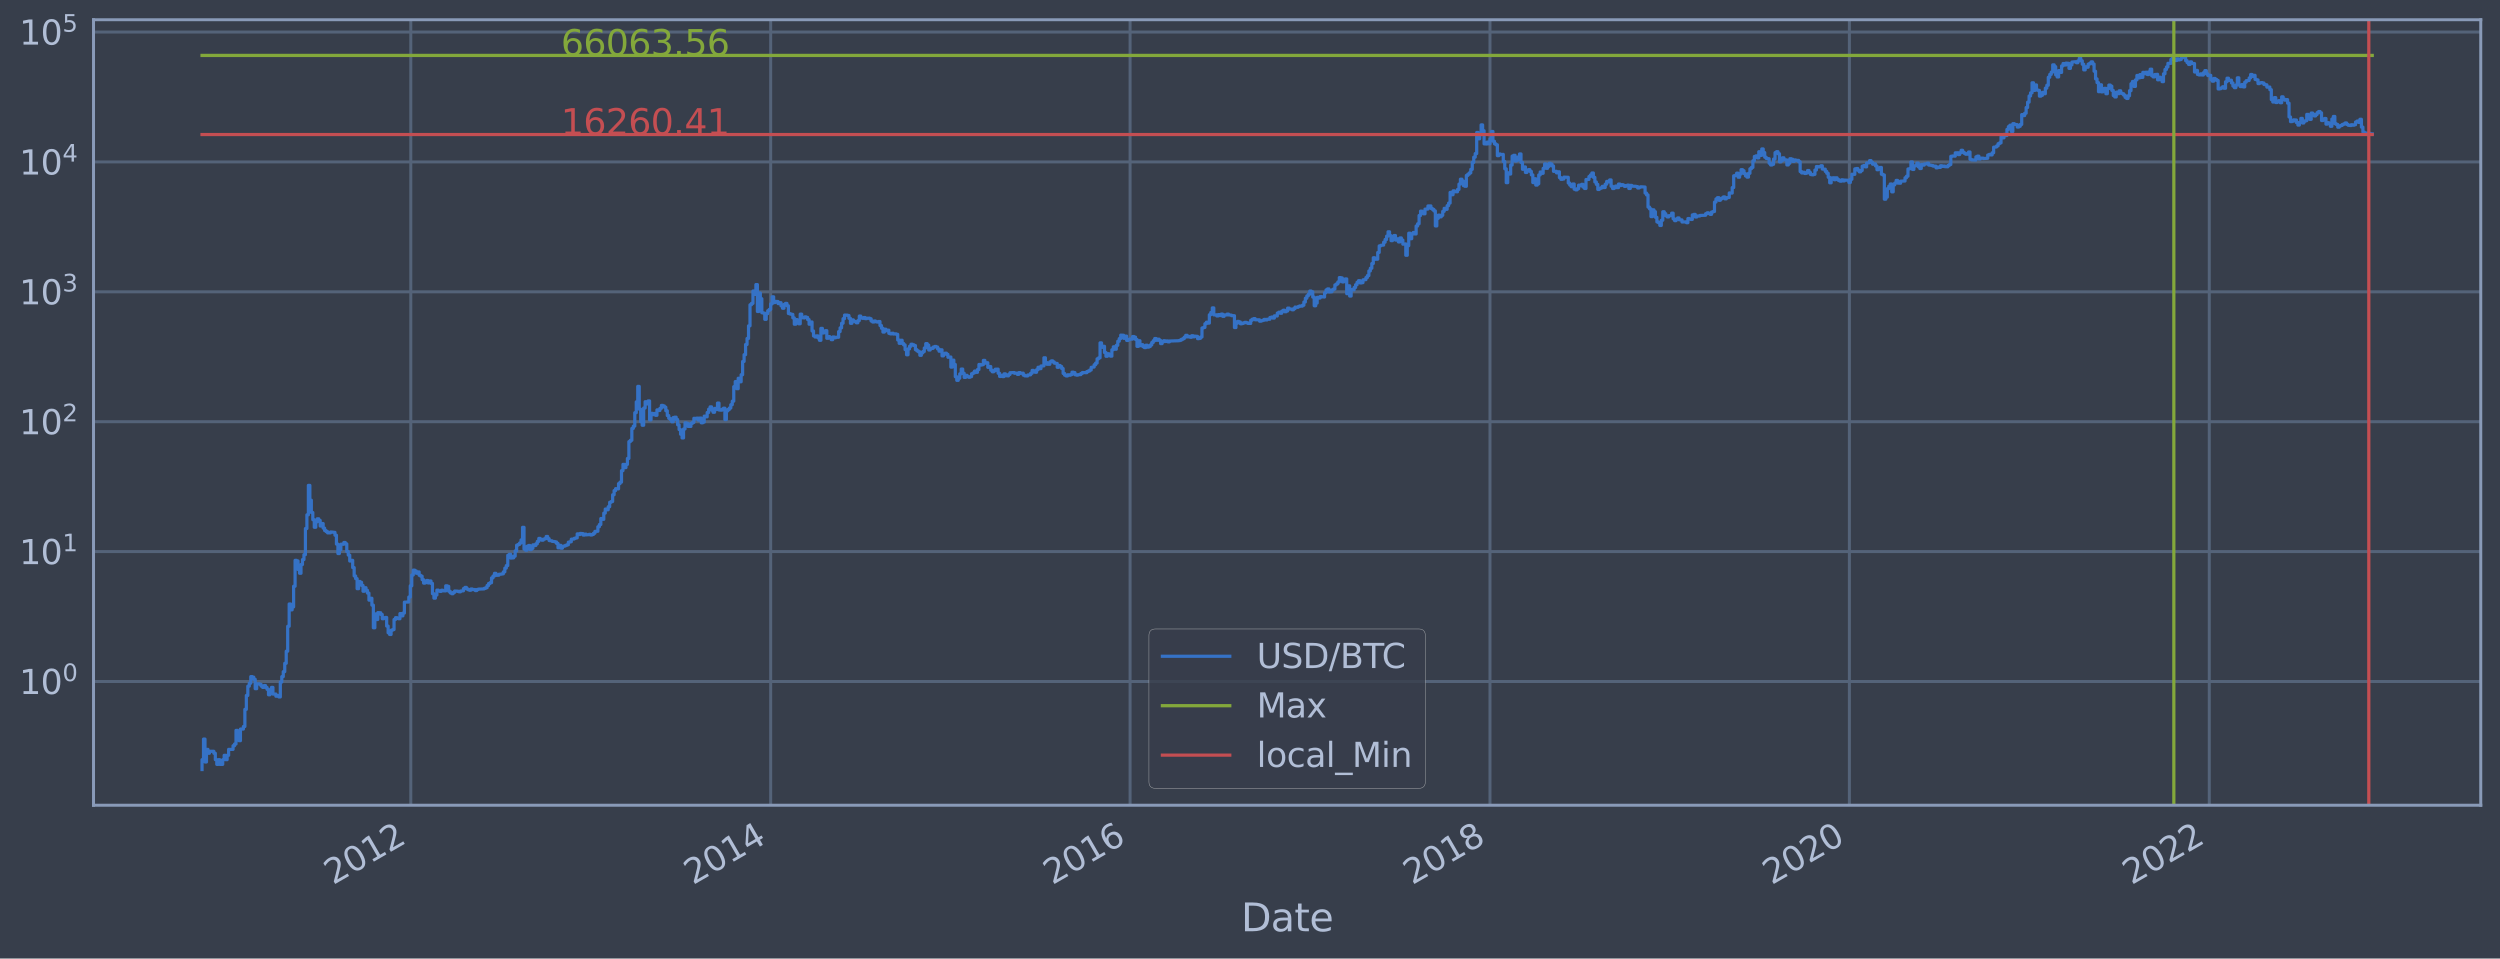 <?xml version="1.0" encoding="utf-8" standalone="no"?>
<!DOCTYPE svg PUBLIC "-//W3C//DTD SVG 1.1//EN"
  "http://www.w3.org/Graphics/SVG/1.1/DTD/svg11.dtd">
<svg xmlns:xlink="http://www.w3.org/1999/xlink" width="934.976pt" height="358.47pt" viewBox="0 0 934.976 358.47" xmlns="http://www.w3.org/2000/svg" version="1.1">
 <defs>
  <style type="text/css">*{stroke-linejoin: round; stroke-linecap: butt}</style>
 </defs>
 <g id="figure_1">
  <g id="patch_1">
   <path d="M 0 358.47 
L 934.976 358.47 
L 934.976 0 
L 0 0 
z
" style="fill: #373e4b"/>
  </g>
  <g id="axes_1">
   <g id="patch_2">
    <path d="M 34.976 301.14 
L 927.776 301.14 
L 927.776 7.38 
L 34.976 7.38 
z
" style="fill: #373e4b"/>
   </g>
   <g id="matplotlib.axis_1">
    <g id="xtick_1">
     <g id="line2d_1">
      <path d="M 153.628 301.14 
L 153.628 7.38 
" clip-path="url(#p6a0092dc91)" style="fill: none; stroke: #546379; stroke-width: 1.12; stroke-linecap: square"/>
     </g>
     <g id="line2d_2"/>
     <g id="text_1">
      <!-- 2012 -->
      <g style="fill: #b1bed6" transform="translate(124.547 331.065) rotate(-30) scale(0.126 -0.126)">
       <defs>
        <path id="DejaVuSans-32" d="M 1228 531 
L 3431 531 
L 3431 0 
L 469 0 
L 469 531 
Q 828 903 1448 1529 
Q 2069 2156 2228 2338 
Q 2531 2678 2651 2914 
Q 2772 3150 2772 3378 
Q 2772 3750 2511 3984 
Q 2250 4219 1831 4219 
Q 1534 4219 1204 4116 
Q 875 4013 500 3803 
L 500 4441 
Q 881 4594 1212 4672 
Q 1544 4750 1819 4750 
Q 2544 4750 2975 4387 
Q 3406 4025 3406 3419 
Q 3406 3131 3298 2873 
Q 3191 2616 2906 2266 
Q 2828 2175 2409 1742 
Q 1991 1309 1228 531 
z
" transform="scale(0.016)"/>
        <path id="DejaVuSans-30" d="M 2034 4250 
Q 1547 4250 1301 3770 
Q 1056 3291 1056 2328 
Q 1056 1369 1301 889 
Q 1547 409 2034 409 
Q 2525 409 2770 889 
Q 3016 1369 3016 2328 
Q 3016 3291 2770 3770 
Q 2525 4250 2034 4250 
z
M 2034 4750 
Q 2819 4750 3233 4129 
Q 3647 3509 3647 2328 
Q 3647 1150 3233 529 
Q 2819 -91 2034 -91 
Q 1250 -91 836 529 
Q 422 1150 422 2328 
Q 422 3509 836 4129 
Q 1250 4750 2034 4750 
z
" transform="scale(0.016)"/>
        <path id="DejaVuSans-31" d="M 794 531 
L 1825 531 
L 1825 4091 
L 703 3866 
L 703 4441 
L 1819 4666 
L 2450 4666 
L 2450 531 
L 3481 531 
L 3481 0 
L 794 0 
L 794 531 
z
" transform="scale(0.016)"/>
       </defs>
       <use xlink:href="#DejaVuSans-32"/>
       <use xlink:href="#DejaVuSans-30" x="63.623"/>
       <use xlink:href="#DejaVuSans-31" x="127.246"/>
       <use xlink:href="#DejaVuSans-32" x="190.869"/>
      </g>
     </g>
    </g>
    <g id="xtick_2">
     <g id="line2d_3">
      <path d="M 288.226 301.14 
L 288.226 7.38 
" clip-path="url(#p6a0092dc91)" style="fill: none; stroke: #546379; stroke-width: 1.12; stroke-linecap: square"/>
     </g>
     <g id="line2d_4"/>
     <g id="text_2">
      <!-- 2014 -->
      <g style="fill: #b1bed6" transform="translate(259.145 331.065) rotate(-30) scale(0.126 -0.126)">
       <defs>
        <path id="DejaVuSans-34" d="M 2419 4116 
L 825 1625 
L 2419 1625 
L 2419 4116 
z
M 2253 4666 
L 3047 4666 
L 3047 1625 
L 3713 1625 
L 3713 1100 
L 3047 1100 
L 3047 0 
L 2419 0 
L 2419 1100 
L 313 1100 
L 313 1709 
L 2253 4666 
z
" transform="scale(0.016)"/>
       </defs>
       <use xlink:href="#DejaVuSans-32"/>
       <use xlink:href="#DejaVuSans-30" x="63.623"/>
       <use xlink:href="#DejaVuSans-31" x="127.246"/>
       <use xlink:href="#DejaVuSans-34" x="190.869"/>
      </g>
     </g>
    </g>
    <g id="xtick_3">
     <g id="line2d_5">
      <path d="M 422.64 301.14 
L 422.64 7.38 
" clip-path="url(#p6a0092dc91)" style="fill: none; stroke: #546379; stroke-width: 1.12; stroke-linecap: square"/>
     </g>
     <g id="line2d_6"/>
     <g id="text_3">
      <!-- 2016 -->
      <g style="fill: #b1bed6" transform="translate(393.559 331.065) rotate(-30) scale(0.126 -0.126)">
       <defs>
        <path id="DejaVuSans-36" d="M 2113 2584 
Q 1688 2584 1439 2293 
Q 1191 2003 1191 1497 
Q 1191 994 1439 701 
Q 1688 409 2113 409 
Q 2538 409 2786 701 
Q 3034 994 3034 1497 
Q 3034 2003 2786 2293 
Q 2538 2584 2113 2584 
z
M 3366 4563 
L 3366 3988 
Q 3128 4100 2886 4159 
Q 2644 4219 2406 4219 
Q 1781 4219 1451 3797 
Q 1122 3375 1075 2522 
Q 1259 2794 1537 2939 
Q 1816 3084 2150 3084 
Q 2853 3084 3261 2657 
Q 3669 2231 3669 1497 
Q 3669 778 3244 343 
Q 2819 -91 2113 -91 
Q 1303 -91 875 529 
Q 447 1150 447 2328 
Q 447 3434 972 4092 
Q 1497 4750 2381 4750 
Q 2619 4750 2861 4703 
Q 3103 4656 3366 4563 
z
" transform="scale(0.016)"/>
       </defs>
       <use xlink:href="#DejaVuSans-32"/>
       <use xlink:href="#DejaVuSans-30" x="63.623"/>
       <use xlink:href="#DejaVuSans-31" x="127.246"/>
       <use xlink:href="#DejaVuSans-36" x="190.869"/>
      </g>
     </g>
    </g>
    <g id="xtick_4">
     <g id="line2d_7">
      <path d="M 557.238 301.14 
L 557.238 7.38 
" clip-path="url(#p6a0092dc91)" style="fill: none; stroke: #546379; stroke-width: 1.12; stroke-linecap: square"/>
     </g>
     <g id="line2d_8"/>
     <g id="text_4">
      <!-- 2018 -->
      <g style="fill: #b1bed6" transform="translate(528.157 331.065) rotate(-30) scale(0.126 -0.126)">
       <defs>
        <path id="DejaVuSans-38" d="M 2034 2216 
Q 1584 2216 1326 1975 
Q 1069 1734 1069 1313 
Q 1069 891 1326 650 
Q 1584 409 2034 409 
Q 2484 409 2743 651 
Q 3003 894 3003 1313 
Q 3003 1734 2745 1975 
Q 2488 2216 2034 2216 
z
M 1403 2484 
Q 997 2584 770 2862 
Q 544 3141 544 3541 
Q 544 4100 942 4425 
Q 1341 4750 2034 4750 
Q 2731 4750 3128 4425 
Q 3525 4100 3525 3541 
Q 3525 3141 3298 2862 
Q 3072 2584 2669 2484 
Q 3125 2378 3379 2068 
Q 3634 1759 3634 1313 
Q 3634 634 3220 271 
Q 2806 -91 2034 -91 
Q 1263 -91 848 271 
Q 434 634 434 1313 
Q 434 1759 690 2068 
Q 947 2378 1403 2484 
z
M 1172 3481 
Q 1172 3119 1398 2916 
Q 1625 2713 2034 2713 
Q 2441 2713 2670 2916 
Q 2900 3119 2900 3481 
Q 2900 3844 2670 4047 
Q 2441 4250 2034 4250 
Q 1625 4250 1398 4047 
Q 1172 3844 1172 3481 
z
" transform="scale(0.016)"/>
       </defs>
       <use xlink:href="#DejaVuSans-32"/>
       <use xlink:href="#DejaVuSans-30" x="63.623"/>
       <use xlink:href="#DejaVuSans-31" x="127.246"/>
       <use xlink:href="#DejaVuSans-38" x="190.869"/>
      </g>
     </g>
    </g>
    <g id="xtick_5">
     <g id="line2d_9">
      <path d="M 691.652 301.14 
L 691.652 7.38 
" clip-path="url(#p6a0092dc91)" style="fill: none; stroke: #546379; stroke-width: 1.12; stroke-linecap: square"/>
     </g>
     <g id="line2d_10"/>
     <g id="text_5">
      <!-- 2020 -->
      <g style="fill: #b1bed6" transform="translate(662.571 331.065) rotate(-30) scale(0.126 -0.126)">
       <use xlink:href="#DejaVuSans-32"/>
       <use xlink:href="#DejaVuSans-30" x="63.623"/>
       <use xlink:href="#DejaVuSans-32" x="127.246"/>
       <use xlink:href="#DejaVuSans-30" x="190.869"/>
      </g>
     </g>
    </g>
    <g id="xtick_6">
     <g id="line2d_11">
      <path d="M 826.25 301.14 
L 826.25 7.38 
" clip-path="url(#p6a0092dc91)" style="fill: none; stroke: #546379; stroke-width: 1.12; stroke-linecap: square"/>
     </g>
     <g id="line2d_12"/>
     <g id="text_6">
      <!-- 2022 -->
      <g style="fill: #b1bed6" transform="translate(797.169 331.065) rotate(-30) scale(0.126 -0.126)">
       <use xlink:href="#DejaVuSans-32"/>
       <use xlink:href="#DejaVuSans-30" x="63.623"/>
       <use xlink:href="#DejaVuSans-32" x="127.246"/>
       <use xlink:href="#DejaVuSans-32" x="190.869"/>
      </g>
     </g>
    </g>
    <g id="text_7">
     <!-- Date -->
     <g style="fill: #b1bed6" transform="translate(464.167 348.276) scale(0.144 -0.144)">
      <defs>
       <path id="DejaVuSans-44" d="M 1259 4147 
L 1259 519 
L 2022 519 
Q 2988 519 3436 956 
Q 3884 1394 3884 2338 
Q 3884 3275 3436 3711 
Q 2988 4147 2022 4147 
L 1259 4147 
z
M 628 4666 
L 1925 4666 
Q 3281 4666 3915 4102 
Q 4550 3538 4550 2338 
Q 4550 1131 3912 565 
Q 3275 0 1925 0 
L 628 0 
L 628 4666 
z
" transform="scale(0.016)"/>
       <path id="DejaVuSans-61" d="M 2194 1759 
Q 1497 1759 1228 1600 
Q 959 1441 959 1056 
Q 959 750 1161 570 
Q 1363 391 1709 391 
Q 2188 391 2477 730 
Q 2766 1069 2766 1631 
L 2766 1759 
L 2194 1759 
z
M 3341 1997 
L 3341 0 
L 2766 0 
L 2766 531 
Q 2569 213 2275 61 
Q 1981 -91 1556 -91 
Q 1019 -91 701 211 
Q 384 513 384 1019 
Q 384 1609 779 1909 
Q 1175 2209 1959 2209 
L 2766 2209 
L 2766 2266 
Q 2766 2663 2505 2880 
Q 2244 3097 1772 3097 
Q 1472 3097 1187 3025 
Q 903 2953 641 2809 
L 641 3341 
Q 956 3463 1253 3523 
Q 1550 3584 1831 3584 
Q 2591 3584 2966 3190 
Q 3341 2797 3341 1997 
z
" transform="scale(0.016)"/>
       <path id="DejaVuSans-74" d="M 1172 4494 
L 1172 3500 
L 2356 3500 
L 2356 3053 
L 1172 3053 
L 1172 1153 
Q 1172 725 1289 603 
Q 1406 481 1766 481 
L 2356 481 
L 2356 0 
L 1766 0 
Q 1100 0 847 248 
Q 594 497 594 1153 
L 594 3053 
L 172 3053 
L 172 3500 
L 594 3500 
L 594 4494 
L 1172 4494 
z
" transform="scale(0.016)"/>
       <path id="DejaVuSans-65" d="M 3597 1894 
L 3597 1613 
L 953 1613 
Q 991 1019 1311 708 
Q 1631 397 2203 397 
Q 2534 397 2845 478 
Q 3156 559 3463 722 
L 3463 178 
Q 3153 47 2828 -22 
Q 2503 -91 2169 -91 
Q 1331 -91 842 396 
Q 353 884 353 1716 
Q 353 2575 817 3079 
Q 1281 3584 2069 3584 
Q 2775 3584 3186 3129 
Q 3597 2675 3597 1894 
z
M 3022 2063 
Q 3016 2534 2758 2815 
Q 2500 3097 2075 3097 
Q 1594 3097 1305 2825 
Q 1016 2553 972 2059 
L 3022 2063 
z
" transform="scale(0.016)"/>
      </defs>
      <use xlink:href="#DejaVuSans-44"/>
      <use xlink:href="#DejaVuSans-61" x="77.002"/>
      <use xlink:href="#DejaVuSans-74" x="138.281"/>
      <use xlink:href="#DejaVuSans-65" x="177.49"/>
     </g>
    </g>
   </g>
   <g id="matplotlib.axis_2">
    <g id="ytick_1">
     <g id="line2d_13">
      <path d="M 34.976 254.864 
L 927.776 254.864 
" clip-path="url(#p6a0092dc91)" style="fill: none; stroke: #546379; stroke-width: 1.12; stroke-linecap: square"/>
     </g>
     <g id="line2d_14"/>
     <g id="text_8">
      <!-- $\mathdefault{10^{0}}$ -->
      <g style="fill: #b1bed6" transform="translate(7.2 259.651) scale(0.126 -0.126)">
       <use xlink:href="#DejaVuSans-31" transform="translate(0 0.766)"/>
       <use xlink:href="#DejaVuSans-30" transform="translate(63.623 0.766)"/>
       <use xlink:href="#DejaVuSans-30" transform="translate(128.203 39.047) scale(0.7)"/>
      </g>
     </g>
    </g>
    <g id="ytick_2">
     <g id="line2d_15">
      <path d="M 34.976 206.288 
L 927.776 206.288 
" clip-path="url(#p6a0092dc91)" style="fill: none; stroke: #546379; stroke-width: 1.12; stroke-linecap: square"/>
     </g>
     <g id="line2d_16"/>
     <g id="text_9">
      <!-- $\mathdefault{10^{1}}$ -->
      <g style="fill: #b1bed6" transform="translate(7.2 211.075) scale(0.126 -0.126)">
       <use xlink:href="#DejaVuSans-31" transform="translate(0 0.684)"/>
       <use xlink:href="#DejaVuSans-30" transform="translate(63.623 0.684)"/>
       <use xlink:href="#DejaVuSans-31" transform="translate(128.203 38.966) scale(0.7)"/>
      </g>
     </g>
    </g>
    <g id="ytick_3">
     <g id="line2d_17">
      <path d="M 34.976 157.713 
L 927.776 157.713 
" clip-path="url(#p6a0092dc91)" style="fill: none; stroke: #546379; stroke-width: 1.12; stroke-linecap: square"/>
     </g>
     <g id="line2d_18"/>
     <g id="text_10">
      <!-- $\mathdefault{10^{2}}$ -->
      <g style="fill: #b1bed6" transform="translate(7.2 162.5) scale(0.126 -0.126)">
       <use xlink:href="#DejaVuSans-31" transform="translate(0 0.766)"/>
       <use xlink:href="#DejaVuSans-30" transform="translate(63.623 0.766)"/>
       <use xlink:href="#DejaVuSans-32" transform="translate(128.203 39.047) scale(0.7)"/>
      </g>
     </g>
    </g>
    <g id="ytick_4">
     <g id="line2d_19">
      <path d="M 34.976 109.138 
L 927.776 109.138 
" clip-path="url(#p6a0092dc91)" style="fill: none; stroke: #546379; stroke-width: 1.12; stroke-linecap: square"/>
     </g>
     <g id="line2d_20"/>
     <g id="text_11">
      <!-- $\mathdefault{10^{3}}$ -->
      <g style="fill: #b1bed6" transform="translate(7.2 113.925) scale(0.126 -0.126)">
       <defs>
        <path id="DejaVuSans-33" d="M 2597 2516 
Q 3050 2419 3304 2112 
Q 3559 1806 3559 1356 
Q 3559 666 3084 287 
Q 2609 -91 1734 -91 
Q 1441 -91 1130 -33 
Q 819 25 488 141 
L 488 750 
Q 750 597 1062 519 
Q 1375 441 1716 441 
Q 2309 441 2620 675 
Q 2931 909 2931 1356 
Q 2931 1769 2642 2001 
Q 2353 2234 1838 2234 
L 1294 2234 
L 1294 2753 
L 1863 2753 
Q 2328 2753 2575 2939 
Q 2822 3125 2822 3475 
Q 2822 3834 2567 4026 
Q 2313 4219 1838 4219 
Q 1578 4219 1281 4162 
Q 984 4106 628 3988 
L 628 4550 
Q 988 4650 1302 4700 
Q 1616 4750 1894 4750 
Q 2613 4750 3031 4423 
Q 3450 4097 3450 3541 
Q 3450 3153 3228 2886 
Q 3006 2619 2597 2516 
z
" transform="scale(0.016)"/>
       </defs>
       <use xlink:href="#DejaVuSans-31" transform="translate(0 0.766)"/>
       <use xlink:href="#DejaVuSans-30" transform="translate(63.623 0.766)"/>
       <use xlink:href="#DejaVuSans-33" transform="translate(128.203 39.047) scale(0.7)"/>
      </g>
     </g>
    </g>
    <g id="ytick_5">
     <g id="line2d_21">
      <path d="M 34.976 60.562 
L 927.776 60.562 
" clip-path="url(#p6a0092dc91)" style="fill: none; stroke: #546379; stroke-width: 1.12; stroke-linecap: square"/>
     </g>
     <g id="line2d_22"/>
     <g id="text_12">
      <!-- $\mathdefault{10^{4}}$ -->
      <g style="fill: #b1bed6" transform="translate(7.2 65.349) scale(0.126 -0.126)">
       <use xlink:href="#DejaVuSans-31" transform="translate(0 0.684)"/>
       <use xlink:href="#DejaVuSans-30" transform="translate(63.623 0.684)"/>
       <use xlink:href="#DejaVuSans-34" transform="translate(128.203 38.966) scale(0.7)"/>
      </g>
     </g>
    </g>
    <g id="ytick_6">
     <g id="line2d_23">
      <path d="M 34.976 11.987 
L 927.776 11.987 
" clip-path="url(#p6a0092dc91)" style="fill: none; stroke: #546379; stroke-width: 1.12; stroke-linecap: square"/>
     </g>
     <g id="line2d_24"/>
     <g id="text_13">
      <!-- $\mathdefault{10^{5}}$ -->
      <g style="fill: #b1bed6" transform="translate(7.2 16.774) scale(0.126 -0.126)">
       <defs>
        <path id="DejaVuSans-35" d="M 691 4666 
L 3169 4666 
L 3169 4134 
L 1269 4134 
L 1269 2991 
Q 1406 3038 1543 3061 
Q 1681 3084 1819 3084 
Q 2600 3084 3056 2656 
Q 3513 2228 3513 1497 
Q 3513 744 3044 326 
Q 2575 -91 1722 -91 
Q 1428 -91 1123 -41 
Q 819 9 494 109 
L 494 744 
Q 775 591 1075 516 
Q 1375 441 1709 441 
Q 2250 441 2565 725 
Q 2881 1009 2881 1497 
Q 2881 1984 2565 2268 
Q 2250 2553 1709 2553 
Q 1456 2553 1204 2497 
Q 953 2441 691 2322 
L 691 4666 
z
" transform="scale(0.016)"/>
       </defs>
       <use xlink:href="#DejaVuSans-31" transform="translate(0 0.684)"/>
       <use xlink:href="#DejaVuSans-30" transform="translate(63.623 0.684)"/>
       <use xlink:href="#DejaVuSans-35" transform="translate(128.203 38.966) scale(0.7)"/>
      </g>
     </g>
    </g>
    <g id="ytick_7">
     <g id="line2d_25"/>
    </g>
    <g id="ytick_8">
     <g id="line2d_26"/>
    </g>
    <g id="ytick_9">
     <g id="line2d_27"/>
    </g>
    <g id="ytick_10">
     <g id="line2d_28"/>
    </g>
    <g id="ytick_11">
     <g id="line2d_29"/>
    </g>
    <g id="ytick_12">
     <g id="line2d_30"/>
    </g>
    <g id="ytick_13">
     <g id="line2d_31"/>
    </g>
    <g id="ytick_14">
     <g id="line2d_32"/>
    </g>
    <g id="ytick_15">
     <g id="line2d_33"/>
    </g>
    <g id="ytick_16">
     <g id="line2d_34"/>
    </g>
    <g id="ytick_17">
     <g id="line2d_35"/>
    </g>
    <g id="ytick_18">
     <g id="line2d_36"/>
    </g>
    <g id="ytick_19">
     <g id="line2d_37"/>
    </g>
    <g id="ytick_20">
     <g id="line2d_38"/>
    </g>
    <g id="ytick_21">
     <g id="line2d_39"/>
    </g>
    <g id="ytick_22">
     <g id="line2d_40"/>
    </g>
    <g id="ytick_23">
     <g id="line2d_41"/>
    </g>
    <g id="ytick_24">
     <g id="line2d_42"/>
    </g>
    <g id="ytick_25">
     <g id="line2d_43"/>
    </g>
    <g id="ytick_26">
     <g id="line2d_44"/>
    </g>
    <g id="ytick_27">
     <g id="line2d_45"/>
    </g>
    <g id="ytick_28">
     <g id="line2d_46"/>
    </g>
    <g id="ytick_29">
     <g id="line2d_47"/>
    </g>
    <g id="ytick_30">
     <g id="line2d_48"/>
    </g>
    <g id="ytick_31">
     <g id="line2d_49"/>
    </g>
    <g id="ytick_32">
     <g id="line2d_50"/>
    </g>
    <g id="ytick_33">
     <g id="line2d_51"/>
    </g>
    <g id="ytick_34">
     <g id="line2d_52"/>
    </g>
    <g id="ytick_35">
     <g id="line2d_53"/>
    </g>
    <g id="ytick_36">
     <g id="line2d_54"/>
    </g>
    <g id="ytick_37">
     <g id="line2d_55"/>
    </g>
    <g id="ytick_38">
     <g id="line2d_56"/>
    </g>
    <g id="ytick_39">
     <g id="line2d_57"/>
    </g>
    <g id="ytick_40">
     <g id="line2d_58"/>
    </g>
    <g id="ytick_41">
     <g id="line2d_59"/>
    </g>
    <g id="ytick_42">
     <g id="line2d_60"/>
    </g>
    <g id="ytick_43">
     <g id="line2d_61"/>
    </g>
    <g id="ytick_44">
     <g id="line2d_62"/>
    </g>
    <g id="ytick_45">
     <g id="line2d_63"/>
    </g>
    <g id="ytick_46">
     <g id="line2d_64"/>
    </g>
    <g id="ytick_47">
     <g id="line2d_65"/>
    </g>
    <g id="ytick_48">
     <g id="line2d_66"/>
    </g>
    <g id="ytick_49">
     <g id="line2d_67"/>
    </g>
    <g id="ytick_50">
     <g id="line2d_68"/>
    </g>
    <g id="ytick_51">
     <g id="line2d_69"/>
    </g>
    <g id="ytick_52">
     <g id="line2d_70"/>
    </g>
    <g id="ytick_53">
     <g id="line2d_71"/>
    </g>
    <g id="ytick_54">
     <g id="line2d_72"/>
    </g>
   </g>
   <g id="line2d_73">
    <path d="M 75.558 287.787 
L 75.558 284.109 
L 76.11 284.109 
L 76.11 276.416 
L 76.663 276.416 
L 76.663 284.97 
L 77.215 284.97 
L 77.215 280.263 
L 77.767 280.263 
L 77.767 281.718 
L 78.32 281.718 
L 78.32 280.978 
L 79.977 280.978 
L 79.977 281.718 
L 80.529 281.718 
L 80.529 284.109 
L 81.082 284.109 
L 81.082 285.868 
L 81.634 285.868 
L 81.634 284.109 
L 82.186 284.109 
L 82.186 285.868 
L 83.291 285.868 
L 83.291 284.109 
L 83.844 284.109 
L 83.844 282.485 
L 84.396 282.485 
L 84.396 284.109 
L 84.948 284.109 
L 84.948 282.485 
L 85.501 282.485 
L 85.501 280.263 
L 87.158 280.263 
L 87.158 278.901 
L 87.71 278.901 
L 87.71 278.252 
L 88.263 278.252 
L 88.263 273.164 
L 88.815 273.164 
L 88.815 274.194 
L 89.367 274.194 
L 89.367 277.011 
L 89.92 277.011 
L 89.92 272.668 
L 91.025 272.668 
L 91.025 271.709 
L 91.577 271.709 
L 91.577 265.291 
L 92.129 265.291 
L 92.129 260.105 
L 92.682 260.105 
L 92.682 256.623 
L 93.234 256.623 
L 93.234 255.506 
L 93.787 255.506 
L 93.787 253.046 
L 94.339 253.046 
L 94.339 253.24 
L 94.891 253.24 
L 94.891 254.036 
L 95.444 254.036 
L 95.444 257.56 
L 95.996 257.56 
L 95.996 255.725 
L 97.101 255.725 
L 97.101 255.946 
L 97.653 255.946 
L 97.653 256.623 
L 98.206 256.623 
L 98.206 257.086 
L 98.758 257.086 
L 98.758 256.395 
L 99.31 256.395 
L 99.31 257.086 
L 99.863 257.086 
L 99.863 257.801 
L 100.415 257.801 
L 100.415 259.836 
L 100.968 259.836 
L 100.968 258.045 
L 101.52 258.045 
L 101.52 257.086 
L 102.072 257.086 
L 102.072 259.571 
L 103.177 259.571 
L 103.177 260.377 
L 103.729 260.377 
L 103.729 260.105 
L 104.282 260.105 
L 104.282 260.653 
L 104.834 260.653 
L 104.834 255.076 
L 105.387 255.076 
L 105.387 253.046 
L 105.939 253.046 
L 105.939 251.194 
L 106.491 251.194 
L 106.491 248.069 
L 107.044 248.069 
L 107.044 243.546 
L 107.596 243.546 
L 107.596 234.225 
L 108.149 234.225 
L 108.149 225.884 
L 108.701 225.884 
L 108.701 228.077 
L 109.253 228.077 
L 109.253 226.98 
L 109.806 226.98 
L 109.806 219.248 
L 110.358 219.248 
L 110.358 209.568 
L 110.911 209.568 
L 110.911 209.791 
L 111.463 209.791 
L 111.463 212.985 
L 112.015 212.985 
L 112.015 214.393 
L 112.568 214.393 
L 112.568 211.128 
L 113.12 211.128 
L 113.12 209.275 
L 113.672 209.275 
L 113.672 207.437 
L 114.225 207.437 
L 114.225 197.664 
L 114.777 197.664 
L 114.777 192.538 
L 115.33 192.538 
L 115.33 181.527 
L 115.882 181.527 
L 115.882 187.068 
L 116.434 187.068 
L 116.434 191.676 
L 116.987 191.676 
L 116.987 194.362 
L 117.539 194.362 
L 117.539 197.193 
L 118.092 197.193 
L 118.092 195.156 
L 118.644 195.156 
L 118.644 194.018 
L 119.196 194.018 
L 119.196 194.628 
L 119.749 194.628 
L 119.749 196.719 
L 120.301 196.719 
L 120.301 195.801 
L 120.853 195.801 
L 120.853 197.511 
L 121.406 197.511 
L 121.406 198.421 
L 121.958 198.421 
L 121.958 198.817 
L 122.511 198.817 
L 122.511 199.296 
L 123.615 199.281 
L 123.615 198.95 
L 124.72 199.04 
L 124.72 199.1 
L 125.273 199.1 
L 125.273 200.161 
L 125.825 200.161 
L 125.825 203.487 
L 126.377 203.487 
L 126.377 207.018 
L 126.93 207.018 
L 126.93 205.563 
L 127.482 205.563 
L 127.482 203.524 
L 128.587 203.543 
L 128.587 202.886 
L 129.139 202.886 
L 129.139 203.395 
L 129.692 203.395 
L 129.692 206.267 
L 130.244 206.267 
L 130.244 207.594 
L 130.796 207.594 
L 130.796 209.816 
L 131.349 209.816 
L 131.349 209.568 
L 131.901 209.568 
L 131.901 212.273 
L 132.454 212.273 
L 132.454 215.409 
L 133.006 215.409 
L 133.006 216.407 
L 133.558 216.407 
L 133.558 220.165 
L 134.111 220.165 
L 134.111 217.455 
L 134.663 217.455 
L 134.663 217.78 
L 135.215 217.78 
L 135.215 218.939 
L 135.768 218.939 
L 135.768 221.123 
L 136.32 221.123 
L 136.32 219.801 
L 136.873 219.801 
L 136.873 220.785 
L 137.425 220.785 
L 137.425 221.816 
L 137.977 221.816 
L 137.977 224.439 
L 138.53 224.439 
L 138.53 223.752 
L 139.082 223.752 
L 139.082 226.315 
L 139.635 226.315 
L 139.635 234.787 
L 140.187 234.787 
L 140.187 229.613 
L 140.739 229.613 
L 140.739 231.687 
L 141.292 231.687 
L 141.292 229.109 
L 142.396 229.171 
L 142.396 229.805 
L 142.949 229.805 
L 142.949 231.408 
L 143.501 231.408 
L 143.501 231.064 
L 144.054 231.064 
L 144.054 230.928 
L 144.606 230.928 
L 144.606 234.146 
L 145.158 234.146 
L 145.158 236.66 
L 145.711 236.66 
L 145.711 237.293 
L 146.263 237.293 
L 146.263 235.703 
L 146.816 235.703 
L 146.816 235.449 
L 147.368 235.449 
L 147.368 231.687 
L 147.92 231.687 
L 147.92 230.996 
L 148.473 230.996 
L 148.473 231.269 
L 149.025 231.269 
L 149.025 231.408 
L 149.577 231.408 
L 149.577 229.486 
L 150.13 229.486 
L 150.13 230.326 
L 150.682 230.326 
L 150.682 229.296 
L 151.235 229.296 
L 151.235 225.201 
L 152.892 225.149 
L 152.892 223.275 
L 153.444 223.275 
L 153.444 219.093 
L 153.997 219.093 
L 153.997 215.054 
L 154.549 215.054 
L 154.549 213.218 
L 155.101 213.218 
L 155.101 213.513 
L 155.654 213.513 
L 155.654 214.393 
L 156.206 214.393 
L 156.206 213.903 
L 156.759 213.903 
L 156.759 215.15 
L 157.311 215.15 
L 157.311 215.474 
L 157.863 215.474 
L 157.863 216.785 
L 158.416 216.785 
L 158.416 218.073 
L 158.968 218.073 
L 158.968 217.889 
L 159.52 217.889 
L 159.52 217.1 
L 160.073 217.1 
L 160.073 217.999 
L 160.625 217.999 
L 160.625 217.277 
L 161.178 217.277 
L 161.178 218.184 
L 161.73 218.184 
L 161.73 222.037 
L 162.282 222.037 
L 162.282 223.704 
L 162.835 223.704 
L 162.835 222.533 
L 163.387 222.533 
L 163.387 220.701 
L 163.94 220.701 
L 163.94 220.995 
L 164.492 220.995 
L 164.492 221.166 
L 165.044 221.166 
L 165.044 220.743 
L 165.597 220.743 
L 165.597 220.953 
L 166.701 220.995 
L 166.701 219.093 
L 167.254 219.093 
L 167.254 219.287 
L 167.806 219.287 
L 167.806 221.123 
L 168.359 221.123 
L 168.359 221.728 
L 168.911 221.728 
L 168.911 222.037 
L 169.463 222.037 
L 169.463 221.553 
L 170.016 221.553 
L 170.016 221.038 
L 171.121 221.08 
L 171.121 221.166 
L 171.673 221.166 
L 171.673 221.337 
L 172.225 221.337 
L 172.225 221.038 
L 173.33 220.953 
L 173.33 220.124 
L 173.882 220.124 
L 173.882 219.682 
L 174.435 219.682 
L 174.435 220.246 
L 174.987 220.246 
L 174.987 220.535 
L 175.54 220.535 
L 175.54 220.743 
L 176.092 220.743 
L 176.092 220.287 
L 176.644 220.287 
L 176.644 220.493 
L 177.749 220.493 
L 177.749 220.869 
L 178.302 220.869 
L 178.302 220.493 
L 178.854 220.493 
L 178.854 220.328 
L 181.063 220.246 
L 181.063 220.043 
L 181.616 220.043 
L 181.616 219.801 
L 182.168 219.801 
L 182.168 218.977 
L 182.721 218.977 
L 182.721 218.221 
L 183.273 218.221 
L 183.273 217.926 
L 183.825 217.926 
L 183.825 216.136 
L 184.378 216.136 
L 184.378 215.441 
L 184.93 215.441 
L 184.93 214.424 
L 185.483 214.424 
L 185.483 215.182 
L 186.587 215.118 
L 186.587 214.768 
L 187.692 214.705 
L 187.692 214.611 
L 188.244 214.611 
L 188.244 213.873 
L 188.797 213.873 
L 188.797 212.47 
L 189.349 212.47 
L 189.349 211.53 
L 189.902 211.53 
L 189.902 207.661 
L 190.454 207.661 
L 190.454 207.304 
L 191.006 207.304 
L 191.006 208.723 
L 192.111 208.628 
L 192.111 208.001 
L 192.664 208.001 
L 192.664 206.037 
L 193.216 206.037 
L 193.216 203.879 
L 193.768 203.879 
L 193.768 203.617 
L 194.321 203.617 
L 194.321 203.085 
L 194.873 203.085 
L 194.873 201.921 
L 195.426 201.921 
L 195.426 197.221 
L 195.978 197.221 
L 195.978 205.36 
L 196.53 205.36 
L 196.53 205.767 
L 197.083 205.767 
L 197.083 204.297 
L 197.635 204.297 
L 197.635 204.011 
L 198.187 204.011 
L 198.187 205.542 
L 198.74 205.542 
L 198.74 205.079 
L 199.292 205.079 
L 199.292 203.766 
L 199.845 203.766 
L 199.845 204.011 
L 200.397 204.011 
L 200.397 203.377 
L 200.949 203.377 
L 200.949 202.477 
L 201.502 202.477 
L 201.502 201.363 
L 202.054 201.363 
L 202.054 201.75 
L 202.607 201.75 
L 202.607 202.024 
L 203.159 202.024 
L 203.159 201.648 
L 203.711 201.648 
L 203.711 201.446 
L 204.264 201.446 
L 204.264 200.64 
L 204.816 200.64 
L 204.816 201.446 
L 205.368 201.446 
L 205.368 202.163 
L 206.473 202.267 
L 206.473 202.46 
L 207.578 202.548 
L 207.578 202.69 
L 208.13 202.69 
L 208.13 203.23 
L 208.683 203.23 
L 208.683 204.881 
L 209.235 204.881 
L 209.235 203.954 
L 209.788 203.954 
L 209.788 205.019 
L 210.34 205.019 
L 210.34 204.335 
L 210.892 204.335 
L 210.892 204.201 
L 211.445 204.201 
L 211.445 203.954 
L 211.997 203.954 
L 211.997 203.747 
L 212.549 203.747 
L 212.549 202.761 
L 213.102 202.761 
L 213.102 202.619 
L 213.654 202.619 
L 213.654 201.648 
L 214.759 201.581 
L 214.759 201.312 
L 215.311 201.312 
L 215.311 201.163 
L 215.864 201.163 
L 215.864 199.662 
L 216.416 199.662 
L 216.416 199.91 
L 216.969 199.91 
L 216.969 199.494 
L 218.073 199.57 
L 218.073 200.114 
L 218.626 200.114 
L 218.626 199.755 
L 219.178 199.755 
L 219.178 200.036 
L 220.283 199.942 
L 220.283 199.848 
L 220.835 199.848 
L 220.835 200.083 
L 221.388 200.083 
L 221.388 199.895 
L 221.94 199.895 
L 221.94 199.433 
L 222.492 199.433 
L 222.492 198.728 
L 223.597 198.684 
L 223.597 197.002 
L 224.15 197.002 
L 224.15 196.176 
L 224.702 196.176 
L 224.702 193.923 
L 225.254 193.923 
L 225.254 194.231 
L 225.807 194.231 
L 225.807 191.899 
L 226.359 191.899 
L 226.359 190.387 
L 226.911 190.387 
L 226.911 190.646 
L 227.464 190.646 
L 227.464 189.512 
L 228.016 189.512 
L 228.016 187.846 
L 228.569 187.846 
L 228.569 187.557 
L 229.121 187.557 
L 229.121 185.032 
L 229.673 185.032 
L 229.673 183.481 
L 230.226 183.481 
L 230.226 182.749 
L 231.331 182.833 
L 231.331 180.872 
L 231.883 180.872 
L 231.883 180.317 
L 232.435 180.317 
L 232.435 176.014 
L 232.988 176.014 
L 232.988 173.672 
L 233.54 173.672 
L 233.54 174.879 
L 234.093 174.879 
L 234.093 173.686 
L 234.645 173.686 
L 234.645 171.46 
L 235.197 171.46 
L 235.197 165.162 
L 235.75 165.162 
L 235.75 164.664 
L 236.302 164.664 
L 236.302 160.219 
L 236.854 160.219 
L 236.854 159.358 
L 237.407 159.358 
L 237.407 154.34 
L 237.959 154.34 
L 237.959 150.301 
L 238.512 150.301 
L 238.512 144.513 
L 239.064 144.513 
L 239.064 153.022 
L 239.616 153.022 
L 239.616 157.713 
L 240.169 157.713 
L 240.169 159.041 
L 240.721 159.041 
L 240.721 152.588 
L 241.274 152.588 
L 241.274 150.241 
L 241.826 150.241 
L 241.826 151.072 
L 242.378 151.072 
L 242.378 149.941 
L 242.931 149.941 
L 242.931 157.028 
L 243.483 157.028 
L 243.483 154.586 
L 244.035 154.586 
L 244.035 155.069 
L 244.588 155.069 
L 244.588 154.64 
L 245.14 154.64 
L 245.14 155.322 
L 245.693 155.322 
L 245.693 153.291 
L 246.245 153.291 
L 246.245 153.515 
L 246.797 153.515 
L 246.797 152.721 
L 247.35 152.721 
L 247.35 151.618 
L 247.902 151.618 
L 247.902 151.808 
L 248.455 151.808 
L 248.455 152.292 
L 249.007 152.292 
L 249.007 153.619 
L 249.559 153.619 
L 249.559 155.417 
L 250.112 155.417 
L 250.112 156.464 
L 250.664 156.464 
L 250.664 156.906 
L 251.216 156.906 
L 251.216 157.734 
L 251.769 157.734 
L 251.769 156.152 
L 252.321 156.152 
L 252.321 156.021 
L 252.874 156.021 
L 252.874 156.908 
L 253.426 156.908 
L 253.426 158.873 
L 253.978 158.873 
L 253.978 160.651 
L 254.531 160.651 
L 254.531 162.41 
L 255.083 162.41 
L 255.083 163.782 
L 255.636 163.782 
L 255.636 160.434 
L 256.188 160.434 
L 256.188 158.139 
L 256.74 158.139 
L 256.74 158.345 
L 257.293 158.345 
L 257.293 159.472 
L 258.397 159.474 
L 258.397 158.356 
L 258.95 158.356 
L 258.95 157.989 
L 259.502 157.989 
L 259.502 156.444 
L 260.055 156.444 
L 260.055 156.694 
L 260.607 156.694 
L 260.607 156.373 
L 261.159 156.373 
L 261.159 157.13 
L 261.712 157.13 
L 261.712 156.357 
L 262.264 156.357 
L 262.264 158.122 
L 262.817 158.122 
L 262.817 157.861 
L 263.369 157.861 
L 263.369 155.62 
L 263.921 155.62 
L 263.921 155.887 
L 264.474 155.887 
L 264.474 154.271 
L 265.026 154.271 
L 265.026 153.033 
L 265.578 153.033 
L 265.578 152.164 
L 266.131 152.164 
L 266.131 153.409 
L 266.683 153.409 
L 266.683 154.189 
L 267.236 154.189 
L 267.236 152.747 
L 267.788 152.747 
L 267.788 153.166 
L 268.34 153.166 
L 268.34 150.743 
L 268.893 150.743 
L 268.893 153.339 
L 269.998 153.406 
L 269.998 153.065 
L 270.55 153.065 
L 270.55 152.669 
L 271.102 152.669 
L 271.102 156.916 
L 271.655 156.916 
L 271.655 153.657 
L 272.207 153.657 
L 272.207 153.155 
L 272.759 153.155 
L 272.759 152.603 
L 273.312 152.603 
L 273.312 151.355 
L 273.864 151.355 
L 273.864 150.029 
L 274.417 150.029 
L 274.417 144.608 
L 274.969 144.608 
L 274.969 142.704 
L 275.521 142.704 
L 275.521 145.365 
L 276.074 145.365 
L 276.074 141.467 
L 276.626 141.467 
L 276.626 142.776 
L 277.179 142.776 
L 277.179 140.146 
L 277.731 140.146 
L 277.731 135.178 
L 278.283 135.178 
L 278.283 132.654 
L 278.836 132.654 
L 278.836 128.84 
L 279.388 128.84 
L 279.388 126.59 
L 279.941 126.59 
L 279.941 121.865 
L 280.493 121.865 
L 280.493 113.977 
L 281.045 113.977 
L 281.045 113.465 
L 281.598 113.465 
L 281.598 108.842 
L 282.15 108.842 
L 282.15 110.109 
L 282.702 110.109 
L 282.702 106.431 
L 283.255 106.431 
L 283.255 116.485 
L 283.807 116.485 
L 283.807 109.591 
L 284.36 109.591 
L 284.36 111.715 
L 284.912 111.715 
L 284.912 116.966 
L 285.464 116.966 
L 285.464 117.11 
L 286.017 117.11 
L 286.017 119.424 
L 286.569 119.424 
L 286.569 117.304 
L 287.122 117.304 
L 287.122 116.215 
L 287.674 116.215 
L 287.674 115.719 
L 288.226 115.719 
L 288.226 113.651 
L 288.779 113.651 
L 288.779 110.996 
L 289.331 110.996 
L 289.331 113.163 
L 289.883 113.163 
L 289.883 112.715 
L 290.988 112.77 
L 290.988 113.552 
L 291.541 113.552 
L 291.541 113.202 
L 292.093 113.202 
L 292.093 114.379 
L 292.645 114.379 
L 292.645 115.275 
L 293.198 115.275 
L 293.198 113.845 
L 293.75 113.845 
L 293.75 113.47 
L 294.303 113.47 
L 294.303 114.352 
L 294.855 114.352 
L 294.855 117.249 
L 295.407 117.249 
L 295.407 117.426 
L 295.96 117.426 
L 295.96 117.577 
L 296.512 117.577 
L 296.512 118.886 
L 297.064 118.886 
L 297.064 121.257 
L 297.617 121.257 
L 297.617 119.529 
L 298.169 119.529 
L 298.169 120.441 
L 298.722 120.441 
L 298.722 121.09 
L 299.274 121.09 
L 299.274 117.483 
L 299.826 117.483 
L 299.826 118.818 
L 300.931 118.907 
L 300.931 118.519 
L 301.484 118.519 
L 301.484 118.718 
L 302.036 118.718 
L 302.036 119.524 
L 302.588 119.524 
L 302.588 121.256 
L 303.141 121.256 
L 303.141 120.42 
L 303.693 120.42 
L 303.693 123.777 
L 304.245 123.777 
L 304.245 125.635 
L 304.798 125.635 
L 304.798 126.043 
L 305.35 126.043 
L 305.35 125.611 
L 305.903 125.611 
L 305.903 126.365 
L 306.455 126.365 
L 306.455 127.27 
L 307.007 127.27 
L 307.007 122.811 
L 307.56 122.811 
L 307.56 124.529 
L 308.112 124.529 
L 308.112 123.829 
L 308.665 123.829 
L 308.665 123.67 
L 309.217 123.67 
L 309.217 126.515 
L 309.769 126.515 
L 309.769 125.888 
L 310.322 125.888 
L 310.322 126.457 
L 310.874 126.457 
L 310.874 127.04 
L 311.426 127.04 
L 311.426 126.03 
L 311.979 126.03 
L 311.979 126.34 
L 312.531 126.34 
L 312.531 126.146 
L 313.636 126.129 
L 313.636 124.016 
L 314.188 124.016 
L 314.188 122.614 
L 314.741 122.614 
L 314.741 120.896 
L 315.293 120.896 
L 315.293 119.178 
L 315.846 119.178 
L 315.846 117.84 
L 316.95 117.856 
L 316.95 117.996 
L 317.503 117.996 
L 317.503 119.054 
L 318.055 119.054 
L 318.055 120.912 
L 318.608 120.912 
L 318.608 119.635 
L 319.16 119.635 
L 319.16 120.145 
L 319.712 120.145 
L 319.712 120.331 
L 320.265 120.331 
L 320.265 120.726 
L 320.817 120.726 
L 320.817 119.914 
L 321.369 119.914 
L 321.369 118.21 
L 321.922 118.21 
L 321.922 118.851 
L 322.474 118.851 
L 322.474 119.054 
L 323.027 119.054 
L 323.027 118.751 
L 323.579 118.751 
L 323.579 119.181 
L 324.131 119.181 
L 324.131 119.026 
L 325.236 118.985 
L 325.236 119.208 
L 325.789 119.208 
L 325.789 120.059 
L 326.341 120.059 
L 326.341 120.43 
L 326.893 120.43 
L 326.893 120.064 
L 327.446 120.064 
L 327.446 120.322 
L 327.998 120.322 
L 327.998 120.447 
L 328.55 120.447 
L 328.55 120.242 
L 329.103 120.242 
L 329.103 121.75 
L 329.655 121.75 
L 329.655 122.776 
L 330.208 122.776 
L 330.208 124.186 
L 330.76 124.186 
L 330.76 123.108 
L 331.312 123.108 
L 331.312 123.695 
L 331.865 123.695 
L 331.865 123.483 
L 332.417 123.483 
L 332.417 124.671 
L 332.97 124.671 
L 332.97 124.865 
L 333.522 124.865 
L 333.522 124.639 
L 334.074 124.639 
L 334.074 124.916 
L 335.179 124.859 
L 335.179 125.028 
L 335.731 125.028 
L 335.731 127.161 
L 336.284 127.161 
L 336.284 128.407 
L 336.836 128.407 
L 336.836 127.254 
L 337.389 127.254 
L 337.389 128.447 
L 337.941 128.447 
L 337.941 128.992 
L 338.493 128.992 
L 338.493 130.755 
L 339.046 130.755 
L 339.046 132.679 
L 339.598 132.679 
L 339.598 130.48 
L 340.151 130.48 
L 340.151 129.505 
L 340.703 129.505 
L 340.703 128.742 
L 341.255 128.742 
L 341.255 128.948 
L 341.808 128.948 
L 341.808 129.225 
L 342.36 129.225 
L 342.36 130.779 
L 342.912 130.779 
L 342.912 131.23 
L 343.465 131.23 
L 343.465 131.57 
L 344.017 131.57 
L 344.017 132.89 
L 344.57 132.89 
L 344.57 131.981 
L 345.122 131.981 
L 345.122 131.47 
L 345.674 131.47 
L 345.674 130.146 
L 346.227 130.146 
L 346.227 128.515 
L 346.779 128.515 
L 346.779 129.063 
L 347.332 129.063 
L 347.332 130.898 
L 347.884 130.898 
L 347.884 130.277 
L 348.989 130.292 
L 348.989 129.796 
L 349.541 129.796 
L 349.541 129.571 
L 350.093 129.571 
L 350.093 129.773 
L 350.646 129.773 
L 350.646 130.516 
L 351.198 130.516 
L 351.198 131.347 
L 351.751 131.347 
L 351.751 130.82 
L 352.303 130.82 
L 352.303 133.087 
L 352.855 133.087 
L 352.855 132.429 
L 353.408 132.429 
L 353.408 132.086 
L 353.96 132.086 
L 353.96 132.53 
L 354.513 132.53 
L 354.513 133.615 
L 355.617 133.52 
L 355.617 137.3 
L 356.17 137.3 
L 356.17 134.678 
L 356.722 134.678 
L 356.722 136.298 
L 357.275 136.298 
L 357.275 140.889 
L 357.827 140.889 
L 357.827 142.25 
L 358.379 142.25 
L 358.379 141.466 
L 358.932 141.466 
L 358.932 139.822 
L 359.484 139.822 
L 359.484 138.021 
L 360.036 138.021 
L 360.036 139.581 
L 360.589 139.581 
L 360.589 141.152 
L 361.141 141.152 
L 361.141 140.37 
L 361.694 140.37 
L 361.694 140.855 
L 362.246 140.855 
L 362.246 141.086 
L 362.798 141.086 
L 362.798 140.857 
L 363.351 140.857 
L 363.351 139.762 
L 363.903 139.762 
L 363.903 139.47 
L 364.456 139.47 
L 364.456 138.774 
L 365.008 138.774 
L 365.008 139.249 
L 365.56 139.249 
L 365.56 138.206 
L 366.113 138.206 
L 366.113 136.306 
L 366.665 136.306 
L 366.665 136.518 
L 367.217 136.518 
L 367.217 136.372 
L 367.77 136.372 
L 367.77 134.78 
L 368.322 134.78 
L 368.322 135.827 
L 368.875 135.827 
L 368.875 135.657 
L 369.427 135.657 
L 369.427 137.386 
L 369.979 137.386 
L 369.979 137.075 
L 370.532 137.075 
L 370.532 138.448 
L 371.084 138.448 
L 371.084 139.039 
L 371.637 139.039 
L 371.637 138.681 
L 372.189 138.681 
L 372.189 138.075 
L 373.294 138.056 
L 373.294 139.599 
L 373.846 139.599 
L 373.846 140.793 
L 374.398 140.793 
L 374.398 140.372 
L 374.951 140.372 
L 374.951 140.831 
L 375.503 140.831 
L 375.503 139.815 
L 376.056 139.815 
L 376.056 140.485 
L 377.16 140.587 
L 377.16 140.053 
L 377.713 140.053 
L 377.713 139.398 
L 379.37 139.322 
L 379.37 139.601 
L 380.475 139.542 
L 380.475 140.014 
L 381.027 140.014 
L 381.027 139.35 
L 381.579 139.35 
L 381.579 139.635 
L 382.684 139.559 
L 382.684 140.295 
L 383.237 140.295 
L 383.237 140.568 
L 384.341 140.607 
L 384.341 140.245 
L 385.446 140.179 
L 385.446 139.599 
L 385.999 139.599 
L 385.999 138.53 
L 386.551 138.53 
L 386.551 138.934 
L 387.103 138.934 
L 387.103 139.226 
L 387.656 139.226 
L 387.656 138.281 
L 388.208 138.281 
L 388.208 137.359 
L 388.76 137.359 
L 388.76 137.873 
L 389.313 137.873 
L 389.313 136.874 
L 390.418 136.838 
L 390.418 133.808 
L 390.97 133.808 
L 390.97 135.57 
L 391.522 135.57 
L 391.522 136.239 
L 392.627 136.238 
L 392.627 135.325 
L 393.18 135.325 
L 393.18 134.968 
L 393.732 134.968 
L 393.732 135.365 
L 394.284 135.365 
L 394.284 135.823 
L 395.389 135.917 
L 395.389 137.376 
L 395.942 137.376 
L 395.942 136.683 
L 396.494 136.683 
L 396.494 137.08 
L 397.046 137.08 
L 397.046 137.828 
L 397.599 137.828 
L 397.599 139.66 
L 398.151 139.66 
L 398.151 140.313 
L 398.703 140.313 
L 398.703 140.602 
L 399.256 140.602 
L 399.256 140.176 
L 399.808 140.176 
L 399.808 140.329 
L 400.361 140.329 
L 400.361 140.075 
L 400.913 140.075 
L 400.913 139.203 
L 401.465 139.203 
L 401.465 139.349 
L 402.018 139.349 
L 402.018 140.142 
L 402.57 140.142 
L 402.57 140.296 
L 403.123 140.296 
L 403.123 140.119 
L 404.227 140.103 
L 404.227 139.668 
L 404.78 139.668 
L 404.78 139.32 
L 406.437 139.385 
L 406.437 138.981 
L 406.989 138.981 
L 406.989 138.747 
L 407.542 138.747 
L 407.542 138.385 
L 408.094 138.385 
L 408.094 137.373 
L 409.199 137.266 
L 409.199 136.422 
L 409.751 136.422 
L 409.751 135.782 
L 410.304 135.782 
L 410.304 134.202 
L 410.856 134.202 
L 410.856 133.833 
L 411.408 133.833 
L 411.408 128.232 
L 411.961 128.232 
L 411.961 129.903 
L 412.513 129.903 
L 412.513 129.515 
L 413.065 129.515 
L 413.065 131.846 
L 413.618 131.846 
L 413.618 133.243 
L 414.17 133.243 
L 414.17 132.293 
L 414.723 132.293 
L 414.723 132.763 
L 415.275 132.763 
L 415.275 133.199 
L 415.827 133.199 
L 415.827 130.808 
L 416.38 130.808 
L 416.38 129.702 
L 416.932 129.702 
L 416.932 130.604 
L 417.485 130.604 
L 417.485 129.148 
L 418.037 129.148 
L 418.037 127.615 
L 418.589 127.615 
L 418.589 126.64 
L 419.142 126.64 
L 419.142 125.338 
L 420.246 125.382 
L 420.246 126.536 
L 420.799 126.536 
L 420.799 125.704 
L 421.351 125.704 
L 421.351 127.317 
L 421.904 127.317 
L 421.904 127.029 
L 422.456 127.029 
L 422.456 126.807 
L 423.561 126.823 
L 423.561 125.86 
L 424.113 125.86 
L 424.113 126.078 
L 424.666 126.078 
L 424.666 126.964 
L 425.218 126.964 
L 425.218 129.541 
L 425.77 129.541 
L 425.77 127.421 
L 426.323 127.421 
L 426.323 129.269 
L 426.875 129.269 
L 426.875 128.912 
L 427.427 128.912 
L 427.427 129.651 
L 427.98 129.651 
L 427.98 129.999 
L 428.532 129.999 
L 428.532 129.11 
L 429.085 129.11 
L 429.085 129.829 
L 429.637 129.829 
L 429.637 129.598 
L 430.189 129.598 
L 430.189 129.008 
L 430.742 129.008 
L 430.742 128.102 
L 431.294 128.102 
L 431.294 127.439 
L 431.847 127.439 
L 431.847 126.613 
L 432.399 126.613 
L 432.399 127.265 
L 432.951 127.265 
L 432.951 126.849 
L 433.504 126.849 
L 433.504 127.313 
L 434.056 127.313 
L 434.056 128.512 
L 434.608 128.512 
L 434.608 127.836 
L 435.161 127.836 
L 435.161 127.433 
L 435.713 127.433 
L 435.713 127.692 
L 436.266 127.692 
L 436.266 127.514 
L 436.818 127.514 
L 436.818 127.854 
L 437.37 127.854 
L 437.37 127.541 
L 440.685 127.441 
L 440.685 127.401 
L 441.237 127.401 
L 441.237 127.245 
L 441.79 127.245 
L 441.79 126.914 
L 442.342 126.914 
L 442.342 126.652 
L 442.894 126.652 
L 442.894 126.091 
L 443.447 126.091 
L 443.447 125.405 
L 443.999 125.405 
L 443.999 125.984 
L 444.551 125.984 
L 444.551 125.843 
L 445.104 125.843 
L 445.104 126.132 
L 445.656 126.132 
L 445.656 125.564 
L 446.209 125.564 
L 446.209 125.946 
L 446.761 125.946 
L 446.761 125.712 
L 447.866 125.796 
L 447.866 126.647 
L 448.418 126.647 
L 448.418 126.531 
L 448.971 126.531 
L 448.971 126.044 
L 449.523 126.044 
L 449.523 122.665 
L 450.075 122.665 
L 450.075 122.453 
L 450.628 122.453 
L 450.628 121.075 
L 451.18 121.075 
L 451.18 120.494 
L 451.732 120.494 
L 451.732 120.837 
L 452.285 120.837 
L 452.285 117.717 
L 452.837 117.717 
L 452.837 116.847 
L 453.39 116.847 
L 453.39 115.152 
L 453.942 115.152 
L 453.942 117.761 
L 455.047 117.744 
L 455.047 118.165 
L 455.599 118.165 
L 455.599 117.651 
L 456.152 117.651 
L 456.152 118 
L 456.704 118 
L 456.704 117.468 
L 457.256 117.468 
L 457.256 118.31 
L 457.809 118.31 
L 457.809 117.76 
L 458.913 117.802 
L 458.913 117.477 
L 459.466 117.477 
L 459.466 117.776 
L 460.571 117.856 
L 460.571 118.052 
L 461.675 118.074 
L 461.675 122.502 
L 462.228 122.502 
L 462.228 120.896 
L 462.78 120.896 
L 462.78 120.208 
L 463.333 120.208 
L 463.333 120.412 
L 463.885 120.412 
L 463.885 121.095 
L 464.437 121.095 
L 464.437 120.962 
L 464.99 120.962 
L 464.99 120.72 
L 465.542 120.72 
L 465.542 120.557 
L 466.094 120.557 
L 466.094 120.71 
L 466.647 120.71 
L 466.647 120.941 
L 467.752 120.959 
L 467.752 119.776 
L 468.304 119.776 
L 468.304 119.382 
L 468.856 119.382 
L 468.856 119.166 
L 469.409 119.166 
L 469.409 119.606 
L 471.066 119.612 
L 471.066 120.123 
L 471.618 120.123 
L 471.618 119.95 
L 472.171 119.95 
L 472.171 119.779 
L 472.723 119.779 
L 472.723 119.462 
L 473.275 119.462 
L 473.275 119.663 
L 473.828 119.663 
L 473.828 119.402 
L 474.933 119.401 
L 474.933 118.751 
L 475.485 118.751 
L 475.485 118.586 
L 476.037 118.586 
L 476.037 118.961 
L 476.59 118.961 
L 476.59 118.12 
L 477.695 118.178 
L 477.695 117.091 
L 478.247 117.091 
L 478.247 116.752 
L 478.799 116.752 
L 478.799 117.159 
L 479.352 117.159 
L 479.352 116.364 
L 479.904 116.364 
L 479.904 116.024 
L 480.457 116.024 
L 480.457 116.593 
L 481.009 116.593 
L 481.009 116.311 
L 481.561 116.311 
L 481.561 115.235 
L 482.114 115.235 
L 482.114 115.576 
L 483.218 115.614 
L 483.218 115.855 
L 483.771 115.855 
L 483.771 115.431 
L 484.323 115.431 
L 484.323 114.845 
L 485.428 114.955 
L 485.428 114.677 
L 485.98 114.677 
L 485.98 114.434 
L 487.085 114.491 
L 487.085 114.146 
L 487.638 114.146 
L 487.638 112.942 
L 488.19 112.942 
L 488.19 111.534 
L 488.742 111.534 
L 488.742 110.661 
L 489.295 110.661 
L 489.295 110.04 
L 489.847 110.04 
L 489.847 108.856 
L 490.399 108.856 
L 490.399 109.145 
L 490.952 109.145 
L 490.952 111.116 
L 491.504 111.116 
L 491.504 114.354 
L 492.057 114.354 
L 492.057 113.336 
L 492.609 113.336 
L 492.609 111.206 
L 493.161 111.206 
L 493.161 111.463 
L 493.714 111.463 
L 493.714 110.897 
L 494.266 110.897 
L 494.266 111.01 
L 495.371 111.077 
L 495.371 109.49 
L 495.923 109.49 
L 495.923 108.431 
L 496.476 108.431 
L 496.476 108.051 
L 497.028 108.051 
L 497.028 109.189 
L 498.133 109.112 
L 498.133 108.408 
L 498.685 108.408 
L 498.685 108.091 
L 499.238 108.091 
L 499.238 106.559 
L 499.79 106.559 
L 499.79 106.182 
L 500.342 106.182 
L 500.342 105.452 
L 500.895 105.452 
L 500.895 103.815 
L 501.447 103.815 
L 501.447 103.938 
L 502 103.938 
L 502 105.431 
L 502.552 105.431 
L 502.552 104.81 
L 503.104 104.81 
L 503.104 104.312 
L 503.657 104.312 
L 503.657 109.83 
L 504.209 109.83 
L 504.209 106.879 
L 504.761 106.879 
L 504.761 110.716 
L 505.314 110.716 
L 505.314 108.289 
L 505.866 108.289 
L 505.866 108.417 
L 506.419 108.417 
L 506.419 107.514 
L 506.971 107.514 
L 506.971 106.494 
L 507.523 106.494 
L 507.523 105.574 
L 508.076 105.574 
L 508.076 104.958 
L 508.628 104.958 
L 508.628 105.819 
L 509.181 105.819 
L 509.181 105.7 
L 509.733 105.7 
L 509.733 104.657 
L 510.838 104.585 
L 510.838 103.798 
L 511.39 103.798 
L 511.39 103.074 
L 511.942 103.074 
L 511.942 101.335 
L 512.495 101.335 
L 512.495 100.322 
L 513.047 100.322 
L 513.047 98.559 
L 513.6 98.559 
L 513.6 96.401 
L 514.152 96.401 
L 514.152 96.973 
L 515.257 96.926 
L 515.257 94.422 
L 515.809 94.422 
L 515.809 91.971 
L 516.362 91.971 
L 516.362 91.753 
L 517.466 91.658 
L 517.466 90.582 
L 518.019 90.582 
L 518.019 89.56 
L 518.571 89.56 
L 518.571 88.317 
L 519.124 88.317 
L 519.124 86.686 
L 519.676 86.686 
L 519.676 88.137 
L 520.228 88.137 
L 520.228 89.995 
L 520.781 89.995 
L 520.781 88.98 
L 521.333 88.98 
L 521.333 88.079 
L 521.885 88.079 
L 521.885 89.79 
L 522.438 89.79 
L 522.438 89.321 
L 522.99 89.321 
L 522.99 90.483 
L 523.543 90.483 
L 523.543 88.989 
L 524.095 88.989 
L 524.095 89.783 
L 524.647 89.783 
L 524.647 91.32 
L 525.752 91.216 
L 525.752 95.476 
L 526.305 95.476 
L 526.305 91.888 
L 526.857 91.888 
L 526.857 87.225 
L 527.409 87.225 
L 527.409 89.272 
L 527.962 89.272 
L 527.962 87.532 
L 528.514 87.532 
L 528.514 86.948 
L 529.066 86.948 
L 529.066 87.492 
L 529.619 87.492 
L 529.619 84.533 
L 530.171 84.533 
L 530.171 83.695 
L 530.724 83.695 
L 530.724 80.597 
L 531.276 80.597 
L 531.276 78.964 
L 531.828 78.964 
L 531.828 79.347 
L 532.381 79.347 
L 532.381 79.965 
L 532.933 79.965 
L 532.933 78.211 
L 534.038 78.176 
L 534.038 77.024 
L 535.143 77.01 
L 535.143 77.954 
L 535.695 77.954 
L 535.695 78.307 
L 536.247 78.307 
L 536.247 78.87 
L 536.8 78.87 
L 536.8 84.492 
L 537.352 84.492 
L 537.352 81.66 
L 537.905 81.66 
L 537.905 80.456 
L 538.457 80.456 
L 538.457 81.099 
L 539.009 81.099 
L 539.009 80.53 
L 539.562 80.53 
L 539.562 79.043 
L 540.114 79.043 
L 540.114 77.91 
L 540.667 77.91 
L 540.667 78.276 
L 541.219 78.276 
L 541.219 76.918 
L 541.771 76.918 
L 541.771 75.949 
L 542.324 75.949 
L 542.324 71.96 
L 542.876 71.96 
L 542.876 72.814 
L 543.428 72.814 
L 543.428 71.386 
L 543.981 71.386 
L 543.981 71.691 
L 545.086 71.73 
L 545.086 70.864 
L 545.638 70.864 
L 545.638 68.848 
L 546.19 68.848 
L 546.19 67.012 
L 546.743 67.012 
L 546.743 67.703 
L 547.295 67.703 
L 547.295 69.427 
L 547.848 69.427 
L 547.848 69.671 
L 548.4 69.671 
L 548.4 65.619 
L 548.952 65.619 
L 548.952 65.139 
L 549.505 65.139 
L 549.505 64.655 
L 550.057 64.655 
L 550.057 63.334 
L 550.609 63.334 
L 550.609 60.734 
L 551.162 60.734 
L 551.162 58.783 
L 551.714 58.783 
L 551.714 57.447 
L 552.267 57.447 
L 552.267 49.542 
L 552.819 49.542 
L 552.819 51.912 
L 553.371 51.912 
L 553.371 50.317 
L 553.924 50.317 
L 553.924 46.713 
L 554.476 46.713 
L 554.476 48.898 
L 555.029 48.898 
L 555.029 53.803 
L 556.133 53.858 
L 556.133 53.144 
L 556.686 53.144 
L 556.686 53.774 
L 557.238 53.774 
L 557.238 51.954 
L 557.791 51.954 
L 557.791 49.176 
L 558.343 49.176 
L 558.343 52.815 
L 558.895 52.815 
L 558.895 53.781 
L 559.448 53.781 
L 559.448 54.147 
L 560 54.147 
L 560 58.219 
L 560.552 58.219 
L 560.552 57.589 
L 561.105 57.589 
L 561.105 57.813 
L 562.21 57.74 
L 562.21 60.389 
L 562.762 60.389 
L 562.762 63.133 
L 563.314 63.133 
L 563.314 68.313 
L 563.867 68.313 
L 563.867 64.633 
L 564.419 64.633 
L 564.419 65.091 
L 564.972 65.091 
L 564.972 61.707 
L 565.524 61.707 
L 565.524 58.388 
L 566.076 58.388 
L 566.076 58.085 
L 566.629 58.085 
L 566.629 60.204 
L 567.181 60.204 
L 567.181 59.899 
L 567.733 59.899 
L 567.733 58.684 
L 568.286 58.684 
L 568.286 57.583 
L 568.838 57.583 
L 568.838 60.731 
L 569.391 60.731 
L 569.391 63.313 
L 569.943 63.313 
L 569.943 62.428 
L 570.495 62.428 
L 570.495 64.498 
L 571.048 64.498 
L 571.048 63.73 
L 571.6 63.73 
L 571.6 63.439 
L 572.153 63.439 
L 572.153 64.095 
L 572.705 64.095 
L 572.705 65.4 
L 573.257 65.4 
L 573.257 68.276 
L 573.81 68.276 
L 573.81 66.839 
L 574.362 66.839 
L 574.362 69.217 
L 574.914 69.217 
L 574.914 68.747 
L 575.467 68.747 
L 575.467 65.425 
L 576.019 65.425 
L 576.019 64.321 
L 576.572 64.321 
L 576.572 64.811 
L 577.124 64.811 
L 577.124 62.948 
L 577.676 62.948 
L 577.676 61.296 
L 578.229 61.296 
L 578.229 62.953 
L 578.781 62.953 
L 578.781 62.231 
L 579.334 62.231 
L 579.334 61.089 
L 579.886 61.089 
L 579.886 61.355 
L 580.438 61.355 
L 580.438 62.07 
L 580.991 62.07 
L 580.991 64.082 
L 582.095 64.063 
L 582.095 64.649 
L 582.648 64.649 
L 582.648 64.249 
L 583.2 64.249 
L 583.2 66.416 
L 583.753 66.416 
L 583.753 67.073 
L 584.305 67.073 
L 584.305 66.952 
L 584.857 66.952 
L 584.857 66.249 
L 586.515 66.309 
L 586.515 68.454 
L 587.067 68.454 
L 587.067 69.209 
L 587.619 69.209 
L 587.619 69.827 
L 588.172 69.827 
L 588.172 68.82 
L 588.724 68.82 
L 588.724 70.748 
L 589.276 70.748 
L 589.276 70.999 
L 589.829 70.999 
L 589.829 70.568 
L 590.381 70.568 
L 590.381 69.244 
L 590.934 69.244 
L 590.934 69.471 
L 591.486 69.471 
L 591.486 68.935 
L 592.038 68.935 
L 592.038 69.967 
L 592.591 69.967 
L 592.591 70.481 
L 593.143 70.481 
L 593.143 67.139 
L 594.248 67.101 
L 594.248 66.035 
L 594.8 66.035 
L 594.8 65.429 
L 595.353 65.429 
L 595.353 64.695 
L 595.905 64.695 
L 595.905 66.33 
L 596.457 66.33 
L 596.457 68.053 
L 597.01 68.053 
L 597.01 68.953 
L 597.562 68.953 
L 597.562 70.856 
L 598.115 70.856 
L 598.115 70.47 
L 598.667 70.47 
L 598.667 70.267 
L 599.219 70.267 
L 599.219 69.694 
L 599.772 69.694 
L 599.772 70.127 
L 600.324 70.127 
L 600.324 68.891 
L 600.877 68.891 
L 600.877 67.852 
L 601.429 67.852 
L 601.429 68.03 
L 601.981 68.03 
L 601.981 67.303 
L 602.534 67.303 
L 602.534 69.646 
L 603.086 69.646 
L 603.086 70.508 
L 603.639 70.508 
L 603.639 70.222 
L 604.191 70.222 
L 604.191 69.578 
L 604.743 69.578 
L 604.743 70.168 
L 605.296 70.168 
L 605.296 68.835 
L 605.848 68.835 
L 605.848 69.381 
L 606.4 69.381 
L 606.4 69.055 
L 606.953 69.055 
L 606.953 69.293 
L 607.505 69.293 
L 607.505 69.703 
L 608.058 69.703 
L 608.058 69.413 
L 608.61 69.413 
L 608.61 69.242 
L 609.162 69.242 
L 609.162 70.488 
L 609.715 70.488 
L 609.715 69.331 
L 610.267 69.331 
L 610.267 69.619 
L 611.924 69.683 
L 611.924 69.789 
L 612.477 69.789 
L 612.477 70.304 
L 613.029 70.304 
L 613.029 70.009 
L 613.581 70.009 
L 613.581 69.853 
L 615.239 69.949 
L 615.239 72.212 
L 615.791 72.212 
L 615.791 72.898 
L 616.343 72.898 
L 616.343 77.445 
L 616.896 77.445 
L 616.896 78.108 
L 617.448 78.108 
L 617.448 81.011 
L 618.001 81.011 
L 618.001 78.471 
L 618.553 78.471 
L 618.553 79.164 
L 619.105 79.164 
L 619.105 81.282 
L 619.658 81.282 
L 619.658 82.991 
L 620.21 82.991 
L 620.21 83.276 
L 620.762 83.276 
L 620.762 84.322 
L 621.315 84.322 
L 621.315 82.371 
L 621.867 82.371 
L 621.867 79.191 
L 622.42 79.191 
L 622.42 79.918 
L 622.972 79.918 
L 622.972 80.709 
L 623.524 80.709 
L 623.524 81.14 
L 624.077 81.14 
L 624.077 80.667 
L 625.182 80.662 
L 625.182 79.723 
L 625.734 79.723 
L 625.734 81.846 
L 626.286 81.846 
L 626.286 82.518 
L 626.839 82.518 
L 626.839 81.99 
L 627.391 81.99 
L 627.391 81.514 
L 627.943 81.514 
L 627.943 82.189 
L 629.048 82.246 
L 629.048 83.022 
L 630.705 82.976 
L 630.705 83.286 
L 631.258 83.286 
L 631.258 81.741 
L 631.81 81.741 
L 631.81 81.926 
L 632.363 81.926 
L 632.363 82.067 
L 632.915 82.067 
L 632.915 80.368 
L 633.467 80.368 
L 633.467 80.185 
L 634.02 80.185 
L 634.02 81.159 
L 634.572 81.159 
L 634.572 80.791 
L 635.677 80.801 
L 635.677 80.577 
L 637.886 80.507 
L 637.886 79.919 
L 638.439 79.919 
L 638.439 79.597 
L 638.991 79.597 
L 638.991 79.83 
L 639.544 79.83 
L 639.544 80.17 
L 640.096 80.17 
L 640.096 79.292 
L 640.648 79.292 
L 640.648 79.103 
L 641.201 79.103 
L 641.201 75.563 
L 641.753 75.563 
L 641.753 74.401 
L 642.306 74.401 
L 642.306 73.915 
L 642.858 73.915 
L 642.858 74.914 
L 643.41 74.914 
L 643.41 74.371 
L 643.963 74.371 
L 643.963 74.047 
L 644.515 74.047 
L 644.515 73.651 
L 645.067 73.651 
L 645.067 74.375 
L 645.62 74.375 
L 645.62 73.951 
L 646.725 73.85 
L 646.725 72.159 
L 647.829 72.216 
L 647.829 70.149 
L 648.382 70.149 
L 648.382 65.741 
L 648.934 65.741 
L 648.934 65.573 
L 649.487 65.573 
L 649.487 64.765 
L 650.039 64.765 
L 650.039 66.28 
L 650.591 66.28 
L 650.591 65.082 
L 651.144 65.082 
L 651.144 63.452 
L 651.696 63.452 
L 651.696 63.858 
L 652.248 63.858 
L 652.248 64.917 
L 652.801 64.917 
L 652.801 65.795 
L 653.353 65.795 
L 653.353 66.239 
L 653.906 66.239 
L 653.906 64.818 
L 654.458 64.818 
L 654.458 63.117 
L 655.01 63.117 
L 655.01 62.607 
L 655.563 62.607 
L 655.563 60.125 
L 656.115 60.125 
L 656.115 58.518 
L 656.668 58.518 
L 656.668 58.298 
L 657.22 58.298 
L 657.22 59.061 
L 657.772 59.061 
L 657.772 56.743 
L 658.325 56.743 
L 658.325 58.111 
L 658.877 58.111 
L 658.877 55.709 
L 659.429 55.709 
L 659.429 57.064 
L 659.982 57.064 
L 659.982 58.796 
L 660.534 58.796 
L 660.534 59.256 
L 661.639 59.358 
L 661.639 61.049 
L 662.191 61.049 
L 662.191 61.702 
L 662.744 61.702 
L 662.744 61.447 
L 663.296 61.447 
L 663.296 59.474 
L 663.849 59.474 
L 663.849 57.092 
L 664.401 57.092 
L 664.401 56.722 
L 664.953 56.722 
L 664.953 57.492 
L 665.506 57.492 
L 665.506 60.527 
L 666.058 60.527 
L 666.058 60.115 
L 666.61 60.115 
L 666.61 59.016 
L 667.163 59.016 
L 667.163 59.723 
L 668.268 59.816 
L 668.268 61.679 
L 668.82 61.679 
L 668.82 61.054 
L 669.372 61.054 
L 669.372 59.365 
L 669.925 59.365 
L 669.925 59.559 
L 670.477 59.559 
L 670.477 60.35 
L 671.03 60.35 
L 671.03 59.808 
L 671.582 59.808 
L 671.582 60.009 
L 672.687 59.988 
L 672.687 60.493 
L 673.239 60.493 
L 673.239 64.16 
L 673.791 64.16 
L 673.791 64.685 
L 674.344 64.685 
L 674.344 64.435 
L 674.896 64.435 
L 674.896 64.864 
L 675.449 64.864 
L 675.449 64.718 
L 676.001 64.718 
L 676.001 63.776 
L 676.553 63.776 
L 676.553 64.534 
L 677.106 64.534 
L 677.106 65.263 
L 677.658 65.263 
L 677.658 65.375 
L 678.211 65.375 
L 678.211 65.199 
L 678.763 65.199 
L 678.763 63.581 
L 679.315 63.581 
L 679.315 62.278 
L 679.868 62.278 
L 679.868 62.441 
L 680.42 62.441 
L 680.42 62.307 
L 680.973 62.307 
L 680.973 61.995 
L 681.525 61.995 
L 681.525 63.237 
L 682.63 63.255 
L 682.63 64.096 
L 683.182 64.096 
L 683.182 64.811 
L 683.734 64.811 
L 683.734 66.305 
L 684.287 66.305 
L 684.287 68.368 
L 684.839 68.368 
L 684.839 66.564 
L 685.944 66.47 
L 685.944 67.211 
L 686.496 67.211 
L 686.496 66.499 
L 687.049 66.499 
L 687.049 67.094 
L 687.601 67.094 
L 687.601 67.524 
L 688.154 67.524 
L 688.154 67.754 
L 688.706 67.754 
L 688.706 67.247 
L 689.258 67.247 
L 689.258 67.66 
L 689.811 67.66 
L 689.811 67.344 
L 691.468 67.435 
L 691.468 68.255 
L 692.02 68.255 
L 692.02 67.053 
L 692.573 67.053 
L 692.573 65.158 
L 693.677 65.213 
L 693.677 63.158 
L 694.23 63.158 
L 694.23 63.02 
L 694.782 63.02 
L 694.782 63.679 
L 695.335 63.679 
L 695.335 64.27 
L 695.887 64.27 
L 695.887 63.773 
L 696.439 63.773 
L 696.439 62.139 
L 696.992 62.139 
L 696.992 61.917 
L 697.544 61.917 
L 697.544 62.408 
L 698.096 62.408 
L 698.096 60.972 
L 699.201 60.871 
L 699.201 60.057 
L 699.754 60.057 
L 699.754 60.694 
L 700.306 60.694 
L 700.306 61.413 
L 700.858 61.413 
L 700.858 61.271 
L 701.411 61.271 
L 701.411 62.073 
L 701.963 62.073 
L 701.963 63.47 
L 702.516 63.47 
L 702.516 62.99 
L 703.068 62.99 
L 703.068 62.628 
L 703.62 62.628 
L 703.62 65.166 
L 704.173 65.166 
L 704.173 65.437 
L 704.725 65.437 
L 704.725 74.495 
L 705.277 74.495 
L 705.277 73.728 
L 705.83 73.728 
L 705.83 70.557 
L 706.382 70.557 
L 706.382 69.643 
L 706.935 69.643 
L 706.935 68.811 
L 707.487 68.811 
L 707.487 71.745 
L 708.039 71.745 
L 708.039 69.16 
L 708.592 69.16 
L 708.592 68.477 
L 709.144 68.477 
L 709.144 67.476 
L 709.697 67.476 
L 709.697 68.472 
L 710.801 68.52 
L 710.801 67.751 
L 712.458 67.696 
L 712.458 66.492 
L 713.011 66.492 
L 713.011 65.898 
L 713.563 65.898 
L 713.563 63.2 
L 714.116 63.2 
L 714.116 63.054 
L 714.668 63.054 
L 714.668 60.557 
L 715.22 60.557 
L 715.22 63.369 
L 715.773 63.369 
L 715.773 62.08 
L 716.325 62.08 
L 716.325 61.9 
L 716.878 61.9 
L 716.878 61.019 
L 717.43 61.019 
L 717.43 62.397 
L 717.982 62.397 
L 717.982 63.022 
L 718.535 63.022 
L 718.535 61.491 
L 719.087 61.491 
L 719.087 61.754 
L 719.639 61.754 
L 719.639 61.296 
L 720.744 61.269 
L 720.744 61.042 
L 721.297 61.042 
L 721.297 61.733 
L 722.401 61.808 
L 722.401 61.913 
L 722.954 61.913 
L 722.954 62.128 
L 724.059 62.146 
L 724.059 62.775 
L 724.611 62.775 
L 724.611 62.473 
L 725.163 62.473 
L 725.163 62.616 
L 725.716 62.616 
L 725.716 61.983 
L 726.268 61.983 
L 726.268 62.234 
L 726.821 62.234 
L 726.821 62.103 
L 727.373 62.103 
L 727.373 62.336 
L 728.478 62.379 
L 728.478 61.884 
L 729.03 61.884 
L 729.03 61.531 
L 729.582 61.531 
L 729.582 58.471 
L 730.135 58.471 
L 730.135 58.332 
L 731.24 58.403 
L 731.24 57.16 
L 732.344 57.129 
L 732.344 57.812 
L 732.897 57.812 
L 732.897 57.116 
L 733.449 57.116 
L 733.449 56.206 
L 734.002 56.206 
L 734.002 56.953 
L 734.554 56.953 
L 734.554 57.335 
L 735.106 57.335 
L 735.106 57.674 
L 736.211 57.648 
L 736.211 56.851 
L 736.763 56.851 
L 736.763 59.598 
L 737.316 59.598 
L 737.316 59.8 
L 738.973 59.876 
L 738.973 58.651 
L 739.525 58.651 
L 739.525 58.396 
L 740.078 58.396 
L 740.078 59.468 
L 740.63 59.468 
L 740.63 59.149 
L 741.735 59.15 
L 741.735 59.295 
L 743.392 59.193 
L 743.392 57.979 
L 743.944 57.979 
L 743.944 57.746 
L 744.497 57.746 
L 744.497 57.933 
L 745.049 57.933 
L 745.049 57.146 
L 745.602 57.146 
L 745.602 55.043 
L 746.706 54.968 
L 746.706 54.564 
L 747.259 54.564 
L 747.259 53.752 
L 747.811 53.752 
L 747.811 53.429 
L 748.364 53.429 
L 748.364 51.187 
L 748.916 51.187 
L 748.916 51.552 
L 749.468 51.552 
L 749.468 50.261 
L 750.021 50.261 
L 750.021 50.689 
L 750.573 50.689 
L 750.573 48.4 
L 751.125 48.4 
L 751.125 47.358 
L 751.678 47.358 
L 751.678 46.831 
L 752.23 46.831 
L 752.23 49.197 
L 752.783 49.197 
L 752.783 46.248 
L 753.335 46.248 
L 753.335 46.523 
L 754.44 46.607 
L 754.44 47.523 
L 754.992 47.523 
L 754.992 47.241 
L 755.545 47.241 
L 755.545 46.539 
L 756.097 46.539 
L 756.097 42.853 
L 756.649 42.853 
L 756.649 43.226 
L 757.202 43.226 
L 757.202 42.345 
L 757.754 42.345 
L 757.754 40.206 
L 758.306 40.206 
L 758.306 38.206 
L 758.859 38.206 
L 758.859 35.896 
L 759.411 35.896 
L 759.411 34.717 
L 759.964 34.717 
L 759.964 30.967 
L 760.516 30.967 
L 760.516 33.808 
L 761.068 33.808 
L 761.068 31.766 
L 761.621 31.766 
L 761.621 33.661 
L 762.173 33.661 
L 762.173 33.812 
L 762.726 33.812 
L 762.726 35.959 
L 763.278 35.959 
L 763.278 35.67 
L 763.83 35.67 
L 763.83 34.551 
L 764.383 34.551 
L 764.383 35.044 
L 764.935 35.044 
L 764.935 32.961 
L 765.488 32.961 
L 765.488 31.89 
L 766.04 31.89 
L 766.04 28.89 
L 766.592 28.89 
L 766.592 27.832 
L 767.145 27.832 
L 767.145 26.967 
L 767.697 26.967 
L 767.697 24.25 
L 768.249 24.25 
L 768.249 24.938 
L 768.802 24.938 
L 768.802 28.005 
L 769.354 28.005 
L 769.354 28.779 
L 769.907 28.779 
L 769.907 26.409 
L 770.459 26.409 
L 770.459 27.087 
L 771.011 27.087 
L 771.011 24.644 
L 771.564 24.644 
L 771.564 23.752 
L 772.116 23.752 
L 772.116 24.311 
L 772.669 24.311 
L 772.669 23.6 
L 773.773 23.694 
L 773.773 25.577 
L 774.326 25.577 
L 774.326 24.27 
L 774.878 24.27 
L 774.878 23.215 
L 775.983 23.107 
L 775.983 23.099 
L 776.535 23.099 
L 776.535 23.461 
L 777.088 23.461 
L 777.088 22.776 
L 777.64 22.776 
L 777.64 21.744 
L 778.192 21.744 
L 778.192 22.733 
L 778.745 22.733 
L 778.745 24.028 
L 779.297 24.028 
L 779.297 26.129 
L 779.85 26.129 
L 779.85 24.964 
L 780.402 24.964 
L 780.402 25.149 
L 780.954 25.149 
L 780.954 23.99 
L 781.507 23.99 
L 781.507 23.671 
L 782.059 23.671 
L 782.059 23.143 
L 782.611 23.143 
L 782.611 23.938 
L 783.164 23.938 
L 783.164 26.642 
L 783.716 26.642 
L 783.716 29.501 
L 784.269 29.501 
L 784.269 30.907 
L 784.821 30.907 
L 784.821 34.283 
L 785.373 34.283 
L 785.373 31.708 
L 785.926 31.708 
L 785.926 34.347 
L 786.478 34.347 
L 786.478 33.155 
L 787.031 33.155 
L 787.031 33.027 
L 787.583 33.027 
L 787.583 35.049 
L 788.135 35.049 
L 788.135 33.131 
L 788.688 33.131 
L 788.688 31.815 
L 789.24 31.815 
L 789.24 32.22 
L 789.792 32.22 
L 789.792 33.82 
L 790.345 33.82 
L 790.345 35.731 
L 790.897 35.731 
L 790.897 36.263 
L 791.45 36.263 
L 791.45 34.464 
L 792.002 34.464 
L 792.002 35.035 
L 792.554 35.035 
L 792.554 33.948 
L 793.107 33.948 
L 793.107 34.846 
L 793.659 34.846 
L 793.659 35.048 
L 794.212 35.048 
L 794.212 35.577 
L 794.764 35.577 
L 794.764 36.41 
L 795.316 36.41 
L 795.316 36.82 
L 795.869 36.82 
L 795.869 35.829 
L 796.421 35.829 
L 796.421 33.915 
L 796.973 33.915 
L 796.973 31.316 
L 797.526 31.316 
L 797.526 30.46 
L 798.078 30.46 
L 798.078 32.323 
L 798.631 32.323 
L 798.631 29.877 
L 799.183 29.877 
L 799.183 28.216 
L 799.735 28.216 
L 799.735 29.107 
L 800.288 29.107 
L 800.288 27.89 
L 800.84 27.89 
L 800.84 28.937 
L 801.393 28.937 
L 801.393 27.065 
L 801.945 27.065 
L 801.945 27.583 
L 802.497 27.583 
L 802.497 27.011 
L 803.05 27.011 
L 803.05 27.881 
L 803.602 27.881 
L 803.602 26.895 
L 804.155 26.895 
L 804.155 25.876 
L 804.707 25.876 
L 804.707 28.333 
L 805.259 28.333 
L 805.259 28.765 
L 805.812 28.765 
L 805.812 27.883 
L 806.916 27.797 
L 806.916 29.84 
L 807.469 29.84 
L 807.469 28.884 
L 808.021 28.884 
L 808.021 29.702 
L 808.574 29.702 
L 808.574 30.529 
L 809.126 30.529 
L 809.126 27.591 
L 809.678 27.591 
L 809.678 25.984 
L 810.231 25.984 
L 810.231 25.038 
L 810.783 25.038 
L 810.783 23.679 
L 811.888 23.699 
L 811.888 22.227 
L 812.44 22.227 
L 812.44 20.732 
L 812.993 20.732 
L 812.993 22.319 
L 813.545 22.319 
L 813.545 22.642 
L 814.097 22.642 
L 814.097 21.987 
L 814.65 21.987 
L 814.65 22.404 
L 815.202 22.404 
L 815.202 22.262 
L 815.755 22.262 
L 815.755 21.636 
L 816.307 21.636 
L 816.307 21.082 
L 816.859 21.082 
L 816.859 21.264 
L 817.412 21.264 
L 817.412 22.703 
L 817.964 22.703 
L 817.964 23.43 
L 818.517 23.43 
L 818.517 24.106 
L 819.069 24.106 
L 819.069 23.141 
L 819.621 23.141 
L 819.621 23.738 
L 820.726 23.761 
L 820.726 26.927 
L 821.278 26.927 
L 821.278 26.339 
L 821.831 26.339 
L 821.831 27.853 
L 822.383 27.853 
L 822.383 28.024 
L 822.936 28.024 
L 822.936 27.622 
L 823.488 27.622 
L 823.488 28.055 
L 824.04 28.055 
L 824.04 27.196 
L 824.593 27.196 
L 824.593 26.412 
L 825.145 26.412 
L 825.145 27.647 
L 825.698 27.647 
L 825.698 28.255 
L 826.802 28.167 
L 826.802 29.732 
L 827.355 29.732 
L 827.355 30.356 
L 827.907 30.356 
L 827.907 29.342 
L 828.459 29.342 
L 828.459 29.72 
L 829.012 29.72 
L 829.012 30.097 
L 829.564 30.097 
L 829.564 33.26 
L 830.117 33.26 
L 830.117 33.146 
L 830.669 33.146 
L 830.669 32.878 
L 831.221 32.878 
L 831.221 32.444 
L 831.774 32.444 
L 831.774 33.012 
L 832.326 33.012 
L 832.326 30.573 
L 832.879 30.573 
L 832.879 29.243 
L 833.431 29.243 
L 833.431 30.087 
L 834.536 29.998 
L 834.536 31.021 
L 835.088 31.021 
L 835.088 32.188 
L 835.64 32.188 
L 835.64 32.796 
L 836.193 32.796 
L 836.193 31.795 
L 836.745 31.795 
L 836.745 29.107 
L 837.298 29.107 
L 837.298 31.775 
L 837.85 31.775 
L 837.85 32.381 
L 838.402 32.381 
L 838.402 31.616 
L 838.955 31.616 
L 838.955 32.499 
L 839.507 32.499 
L 839.507 30.728 
L 840.06 30.728 
L 840.06 30.176 
L 841.164 30.101 
L 841.164 29.147 
L 841.717 29.147 
L 841.717 27.863 
L 842.269 27.863 
L 842.269 28.581 
L 842.822 28.581 
L 842.822 28.174 
L 843.374 28.174 
L 843.374 29.698 
L 843.926 29.698 
L 843.926 29.896 
L 844.479 29.896 
L 844.479 31.263 
L 845.031 31.263 
L 845.031 31.021 
L 845.583 31.021 
L 845.583 30.896 
L 846.136 30.896 
L 846.136 31.048 
L 846.688 31.048 
L 846.688 31.601 
L 847.241 31.601 
L 847.241 31.717 
L 847.793 31.717 
L 847.793 32.588 
L 848.898 32.551 
L 848.898 33.532 
L 849.45 33.532 
L 849.45 37.263 
L 850.003 37.263 
L 850.003 38.151 
L 850.555 38.151 
L 850.555 36.506 
L 851.107 36.506 
L 851.107 38.335 
L 851.66 38.335 
L 851.66 37.805 
L 852.212 37.805 
L 852.212 37.645 
L 852.764 37.645 
L 852.764 38.41 
L 853.317 38.41 
L 853.317 36.213 
L 853.869 36.213 
L 853.869 37.086 
L 854.422 37.086 
L 854.422 37.455 
L 854.974 37.455 
L 854.974 37.253 
L 855.526 37.253 
L 855.526 38.584 
L 856.079 38.584 
L 856.079 43.748 
L 856.631 43.748 
L 856.631 45.486 
L 857.184 45.486 
L 857.184 45.334 
L 857.736 45.334 
L 857.736 44.822 
L 858.841 44.89 
L 858.841 45.849 
L 859.393 45.849 
L 859.393 46.774 
L 859.945 46.774 
L 859.945 45.749 
L 860.498 45.749 
L 860.498 44.281 
L 861.05 44.281 
L 861.05 45.996 
L 861.603 45.996 
L 861.603 45.348 
L 862.155 45.348 
L 862.155 45.138 
L 862.707 45.138 
L 862.707 42.784 
L 863.26 42.784 
L 863.26 43.491 
L 863.812 43.491 
L 863.812 44.644 
L 864.365 44.644 
L 864.365 42.277 
L 864.917 42.277 
L 864.917 42.719 
L 865.469 42.719 
L 865.469 43.354 
L 866.022 43.354 
L 866.022 42.832 
L 866.574 42.832 
L 866.574 42.129 
L 867.126 42.129 
L 867.126 41.704 
L 867.679 41.704 
L 867.679 42.202 
L 868.231 42.202 
L 868.231 45.069 
L 868.784 45.069 
L 868.784 44.509 
L 869.336 44.509 
L 869.336 44.318 
L 869.888 44.318 
L 869.888 46.42 
L 870.441 46.42 
L 870.441 45.889 
L 870.993 45.889 
L 870.993 46.115 
L 871.546 46.115 
L 871.546 47.238 
L 872.098 47.238 
L 872.098 44.525 
L 872.65 44.525 
L 872.65 43.556 
L 873.203 43.556 
L 873.203 46.264 
L 873.755 46.264 
L 873.755 46.565 
L 874.307 46.565 
L 874.307 47.576 
L 874.86 47.576 
L 874.86 47.098 
L 875.412 47.098 
L 875.412 46.906 
L 875.965 46.906 
L 875.965 46.553 
L 876.517 46.553 
L 876.517 46.331 
L 877.069 46.331 
L 877.069 45.986 
L 877.622 45.986 
L 877.622 46.537 
L 878.174 46.537 
L 878.174 46.849 
L 879.279 46.952 
L 879.279 46.658 
L 879.831 46.658 
L 879.831 46.832 
L 880.384 46.832 
L 880.384 46.649 
L 880.936 46.649 
L 880.936 45.638 
L 881.488 45.638 
L 881.488 45.287 
L 882.041 45.287 
L 882.041 45.778 
L 882.593 45.778 
L 882.593 44.618 
L 883.146 44.618 
L 883.146 47.539 
L 883.698 47.539 
L 883.698 49.38 
L 884.25 49.38 
L 884.25 49.886 
L 884.803 49.886 
L 884.803 49.766 
L 885.355 49.766 
L 885.355 50.307 
L 885.908 50.307 
L 885.908 49.862 
L 886.46 49.862 
L 886.46 50.058 
L 887.194 50.079 
L 887.194 50.079 
" clip-path="url(#p6a0092dc91)" style="fill: none; stroke: #3572c6; stroke-width: 1.2; stroke-linecap: square"/>
   </g>
   <g id="line2d_74">
    <path d="M 75.558 20.732 
L 887.194 20.732 
L 887.194 20.732 
" clip-path="url(#p6a0092dc91)" style="fill: none; stroke: #83a83b; stroke-width: 1.2; stroke-linecap: square"/>
   </g>
   <g id="line2d_75">
    <path d="M 75.558 50.307 
L 887.194 50.307 
L 887.194 50.307 
" clip-path="url(#p6a0092dc91)" style="fill: none; stroke: #c44e52; stroke-width: 1.2; stroke-linecap: square"/>
   </g>
   <g id="line2d_76">
    <path d="M 812.993 301.14 
L 812.993 7.38 
" clip-path="url(#p6a0092dc91)" style="fill: none; stroke: #83a83b; stroke-width: 1.2; stroke-linecap: square"/>
   </g>
   <g id="line2d_77">
    <path d="M 885.908 301.14 
L 885.908 7.38 
" clip-path="url(#p6a0092dc91)" style="fill: none; stroke: #c44e52; stroke-width: 1.2; stroke-linecap: square"/>
   </g>
   <g id="patch_3">
    <path d="M 34.976 301.14 
L 34.976 7.38 
" style="fill: none; stroke: #899ab8; stroke-width: 1.12; stroke-linejoin: miter; stroke-linecap: square"/>
   </g>
   <g id="patch_4">
    <path d="M 927.776 301.14 
L 927.776 7.38 
" style="fill: none; stroke: #899ab8; stroke-width: 1.12; stroke-linejoin: miter; stroke-linecap: square"/>
   </g>
   <g id="patch_5">
    <path d="M 34.976 301.14 
L 927.776 301.14 
" style="fill: none; stroke: #899ab8; stroke-width: 1.12; stroke-linejoin: miter; stroke-linecap: square"/>
   </g>
   <g id="patch_6">
    <path d="M 34.976 7.38 
L 927.776 7.38 
" style="fill: none; stroke: #899ab8; stroke-width: 1.12; stroke-linejoin: miter; stroke-linecap: square"/>
   </g>
   <g id="text_14">
    <!-- 66063.56 -->
    <g style="fill: #83a83b" transform="translate(209.788 20.732) scale(0.132 -0.132)">
     <defs>
      <path id="DejaVuSans-2e" d="M 684 794 
L 1344 794 
L 1344 0 
L 684 0 
L 684 794 
z
" transform="scale(0.016)"/>
     </defs>
     <use xlink:href="#DejaVuSans-36"/>
     <use xlink:href="#DejaVuSans-36" x="63.623"/>
     <use xlink:href="#DejaVuSans-30" x="127.246"/>
     <use xlink:href="#DejaVuSans-36" x="190.869"/>
     <use xlink:href="#DejaVuSans-33" x="254.492"/>
     <use xlink:href="#DejaVuSans-2e" x="318.115"/>
     <use xlink:href="#DejaVuSans-35" x="349.902"/>
     <use xlink:href="#DejaVuSans-36" x="413.525"/>
    </g>
   </g>
   <g id="text_15">
    <!-- 16260.41 -->
    <g style="fill: #c44e52" transform="translate(209.788 50.307) scale(0.132 -0.132)">
     <use xlink:href="#DejaVuSans-31"/>
     <use xlink:href="#DejaVuSans-36" x="63.623"/>
     <use xlink:href="#DejaVuSans-32" x="127.246"/>
     <use xlink:href="#DejaVuSans-36" x="190.869"/>
     <use xlink:href="#DejaVuSans-30" x="254.492"/>
     <use xlink:href="#DejaVuSans-2e" x="318.115"/>
     <use xlink:href="#DejaVuSans-34" x="349.902"/>
     <use xlink:href="#DejaVuSans-31" x="413.525"/>
    </g>
   </g>
   <g id="legend_1">
    <g id="patch_7">
     <path d="M 432.207 294.84 
L 530.545 294.84 
Q 533.065 294.84 533.065 292.32 
L 533.065 237.746 
Q 533.065 235.226 530.545 235.226 
L 432.207 235.226 
Q 429.687 235.226 429.687 237.746 
L 429.687 292.32 
Q 429.687 294.84 432.207 294.84 
z
" style="fill: #373e4b; opacity: 0.8; stroke: #cccccc; stroke-width: 0.16; stroke-linejoin: miter"/>
    </g>
    <g id="line2d_78">
     <path d="M 434.727 245.43 
L 434.727 245.43 
L 447.327 245.43 
L 447.327 245.43 
L 459.927 245.43 
" style="fill: none; stroke: #3572c6; stroke-width: 1.2; stroke-linecap: square"/>
    </g>
    <g id="text_16">
     <!-- USD/BTC -->
     <g style="fill: #b1bed6" transform="translate(470.007 249.84) scale(0.126 -0.126)">
      <defs>
       <path id="DejaVuSans-55" d="M 556 4666 
L 1191 4666 
L 1191 1831 
Q 1191 1081 1462 751 
Q 1734 422 2344 422 
Q 2950 422 3222 751 
Q 3494 1081 3494 1831 
L 3494 4666 
L 4128 4666 
L 4128 1753 
Q 4128 841 3676 375 
Q 3225 -91 2344 -91 
Q 1459 -91 1007 375 
Q 556 841 556 1753 
L 556 4666 
z
" transform="scale(0.016)"/>
       <path id="DejaVuSans-53" d="M 3425 4513 
L 3425 3897 
Q 3066 4069 2747 4153 
Q 2428 4238 2131 4238 
Q 1616 4238 1336 4038 
Q 1056 3838 1056 3469 
Q 1056 3159 1242 3001 
Q 1428 2844 1947 2747 
L 2328 2669 
Q 3034 2534 3370 2195 
Q 3706 1856 3706 1288 
Q 3706 609 3251 259 
Q 2797 -91 1919 -91 
Q 1588 -91 1214 -16 
Q 841 59 441 206 
L 441 856 
Q 825 641 1194 531 
Q 1563 422 1919 422 
Q 2459 422 2753 634 
Q 3047 847 3047 1241 
Q 3047 1584 2836 1778 
Q 2625 1972 2144 2069 
L 1759 2144 
Q 1053 2284 737 2584 
Q 422 2884 422 3419 
Q 422 4038 858 4394 
Q 1294 4750 2059 4750 
Q 2388 4750 2728 4690 
Q 3069 4631 3425 4513 
z
" transform="scale(0.016)"/>
       <path id="DejaVuSans-2f" d="M 1625 4666 
L 2156 4666 
L 531 -594 
L 0 -594 
L 1625 4666 
z
" transform="scale(0.016)"/>
       <path id="DejaVuSans-42" d="M 1259 2228 
L 1259 519 
L 2272 519 
Q 2781 519 3026 730 
Q 3272 941 3272 1375 
Q 3272 1813 3026 2020 
Q 2781 2228 2272 2228 
L 1259 2228 
z
M 1259 4147 
L 1259 2741 
L 2194 2741 
Q 2656 2741 2882 2914 
Q 3109 3088 3109 3444 
Q 3109 3797 2882 3972 
Q 2656 4147 2194 4147 
L 1259 4147 
z
M 628 4666 
L 2241 4666 
Q 2963 4666 3353 4366 
Q 3744 4066 3744 3513 
Q 3744 3084 3544 2831 
Q 3344 2578 2956 2516 
Q 3422 2416 3680 2098 
Q 3938 1781 3938 1306 
Q 3938 681 3513 340 
Q 3088 0 2303 0 
L 628 0 
L 628 4666 
z
" transform="scale(0.016)"/>
       <path id="DejaVuSans-54" d="M -19 4666 
L 3928 4666 
L 3928 4134 
L 2272 4134 
L 2272 0 
L 1638 0 
L 1638 4134 
L -19 4134 
L -19 4666 
z
" transform="scale(0.016)"/>
       <path id="DejaVuSans-43" d="M 4122 4306 
L 4122 3641 
Q 3803 3938 3442 4084 
Q 3081 4231 2675 4231 
Q 1875 4231 1450 3742 
Q 1025 3253 1025 2328 
Q 1025 1406 1450 917 
Q 1875 428 2675 428 
Q 3081 428 3442 575 
Q 3803 722 4122 1019 
L 4122 359 
Q 3791 134 3420 21 
Q 3050 -91 2638 -91 
Q 1578 -91 968 557 
Q 359 1206 359 2328 
Q 359 3453 968 4101 
Q 1578 4750 2638 4750 
Q 3056 4750 3426 4639 
Q 3797 4528 4122 4306 
z
" transform="scale(0.016)"/>
      </defs>
      <use xlink:href="#DejaVuSans-55"/>
      <use xlink:href="#DejaVuSans-53" x="73.193"/>
      <use xlink:href="#DejaVuSans-44" x="136.67"/>
      <use xlink:href="#DejaVuSans-2f" x="213.672"/>
      <use xlink:href="#DejaVuSans-42" x="247.363"/>
      <use xlink:href="#DejaVuSans-54" x="315.967"/>
      <use xlink:href="#DejaVuSans-43" x="371.176"/>
     </g>
    </g>
    <g id="line2d_79">
     <path d="M 434.727 263.924 
L 434.727 263.924 
L 447.327 263.924 
L 447.327 263.924 
L 459.927 263.924 
" style="fill: none; stroke: #83a83b; stroke-width: 1.2; stroke-linecap: square"/>
    </g>
    <g id="text_17">
     <!-- Max -->
     <g style="fill: #b1bed6" transform="translate(470.007 268.334) scale(0.126 -0.126)">
      <defs>
       <path id="DejaVuSans-4d" d="M 628 4666 
L 1569 4666 
L 2759 1491 
L 3956 4666 
L 4897 4666 
L 4897 0 
L 4281 0 
L 4281 4097 
L 3078 897 
L 2444 897 
L 1241 4097 
L 1241 0 
L 628 0 
L 628 4666 
z
" transform="scale(0.016)"/>
       <path id="DejaVuSans-78" d="M 3513 3500 
L 2247 1797 
L 3578 0 
L 2900 0 
L 1881 1375 
L 863 0 
L 184 0 
L 1544 1831 
L 300 3500 
L 978 3500 
L 1906 2253 
L 2834 3500 
L 3513 3500 
z
" transform="scale(0.016)"/>
      </defs>
      <use xlink:href="#DejaVuSans-4d"/>
      <use xlink:href="#DejaVuSans-61" x="86.279"/>
      <use xlink:href="#DejaVuSans-78" x="147.559"/>
     </g>
    </g>
    <g id="line2d_80">
     <path d="M 434.727 282.419 
L 434.727 282.419 
L 447.327 282.419 
L 447.327 282.419 
L 459.927 282.419 
" style="fill: none; stroke: #c44e52; stroke-width: 1.2; stroke-linecap: square"/>
    </g>
    <g id="text_18">
     <!-- local_Min -->
     <g style="fill: #b1bed6" transform="translate(470.007 286.829) scale(0.126 -0.126)">
      <defs>
       <path id="DejaVuSans-6c" d="M 603 4863 
L 1178 4863 
L 1178 0 
L 603 0 
L 603 4863 
z
" transform="scale(0.016)"/>
       <path id="DejaVuSans-6f" d="M 1959 3097 
Q 1497 3097 1228 2736 
Q 959 2375 959 1747 
Q 959 1119 1226 758 
Q 1494 397 1959 397 
Q 2419 397 2687 759 
Q 2956 1122 2956 1747 
Q 2956 2369 2687 2733 
Q 2419 3097 1959 3097 
z
M 1959 3584 
Q 2709 3584 3137 3096 
Q 3566 2609 3566 1747 
Q 3566 888 3137 398 
Q 2709 -91 1959 -91 
Q 1206 -91 779 398 
Q 353 888 353 1747 
Q 353 2609 779 3096 
Q 1206 3584 1959 3584 
z
" transform="scale(0.016)"/>
       <path id="DejaVuSans-63" d="M 3122 3366 
L 3122 2828 
Q 2878 2963 2633 3030 
Q 2388 3097 2138 3097 
Q 1578 3097 1268 2742 
Q 959 2388 959 1747 
Q 959 1106 1268 751 
Q 1578 397 2138 397 
Q 2388 397 2633 464 
Q 2878 531 3122 666 
L 3122 134 
Q 2881 22 2623 -34 
Q 2366 -91 2075 -91 
Q 1284 -91 818 406 
Q 353 903 353 1747 
Q 353 2603 823 3093 
Q 1294 3584 2113 3584 
Q 2378 3584 2631 3529 
Q 2884 3475 3122 3366 
z
" transform="scale(0.016)"/>
       <path id="DejaVuSans-5f" d="M 3263 -1063 
L 3263 -1509 
L -63 -1509 
L -63 -1063 
L 3263 -1063 
z
" transform="scale(0.016)"/>
       <path id="DejaVuSans-69" d="M 603 3500 
L 1178 3500 
L 1178 0 
L 603 0 
L 603 3500 
z
M 603 4863 
L 1178 4863 
L 1178 4134 
L 603 4134 
L 603 4863 
z
" transform="scale(0.016)"/>
       <path id="DejaVuSans-6e" d="M 3513 2113 
L 3513 0 
L 2938 0 
L 2938 2094 
Q 2938 2591 2744 2837 
Q 2550 3084 2163 3084 
Q 1697 3084 1428 2787 
Q 1159 2491 1159 1978 
L 1159 0 
L 581 0 
L 581 3500 
L 1159 3500 
L 1159 2956 
Q 1366 3272 1645 3428 
Q 1925 3584 2291 3584 
Q 2894 3584 3203 3211 
Q 3513 2838 3513 2113 
z
" transform="scale(0.016)"/>
      </defs>
      <use xlink:href="#DejaVuSans-6c"/>
      <use xlink:href="#DejaVuSans-6f" x="27.783"/>
      <use xlink:href="#DejaVuSans-63" x="88.965"/>
      <use xlink:href="#DejaVuSans-61" x="143.945"/>
      <use xlink:href="#DejaVuSans-6c" x="205.225"/>
      <use xlink:href="#DejaVuSans-5f" x="233.008"/>
      <use xlink:href="#DejaVuSans-4d" x="283.008"/>
      <use xlink:href="#DejaVuSans-69" x="369.287"/>
      <use xlink:href="#DejaVuSans-6e" x="397.07"/>
     </g>
    </g>
   </g>
  </g>
 </g>
 <defs>
  <clipPath id="p6a0092dc91">
   <rect x="34.976" y="7.38" width="892.8" height="293.76"/>
  </clipPath>
 </defs>
</svg>
